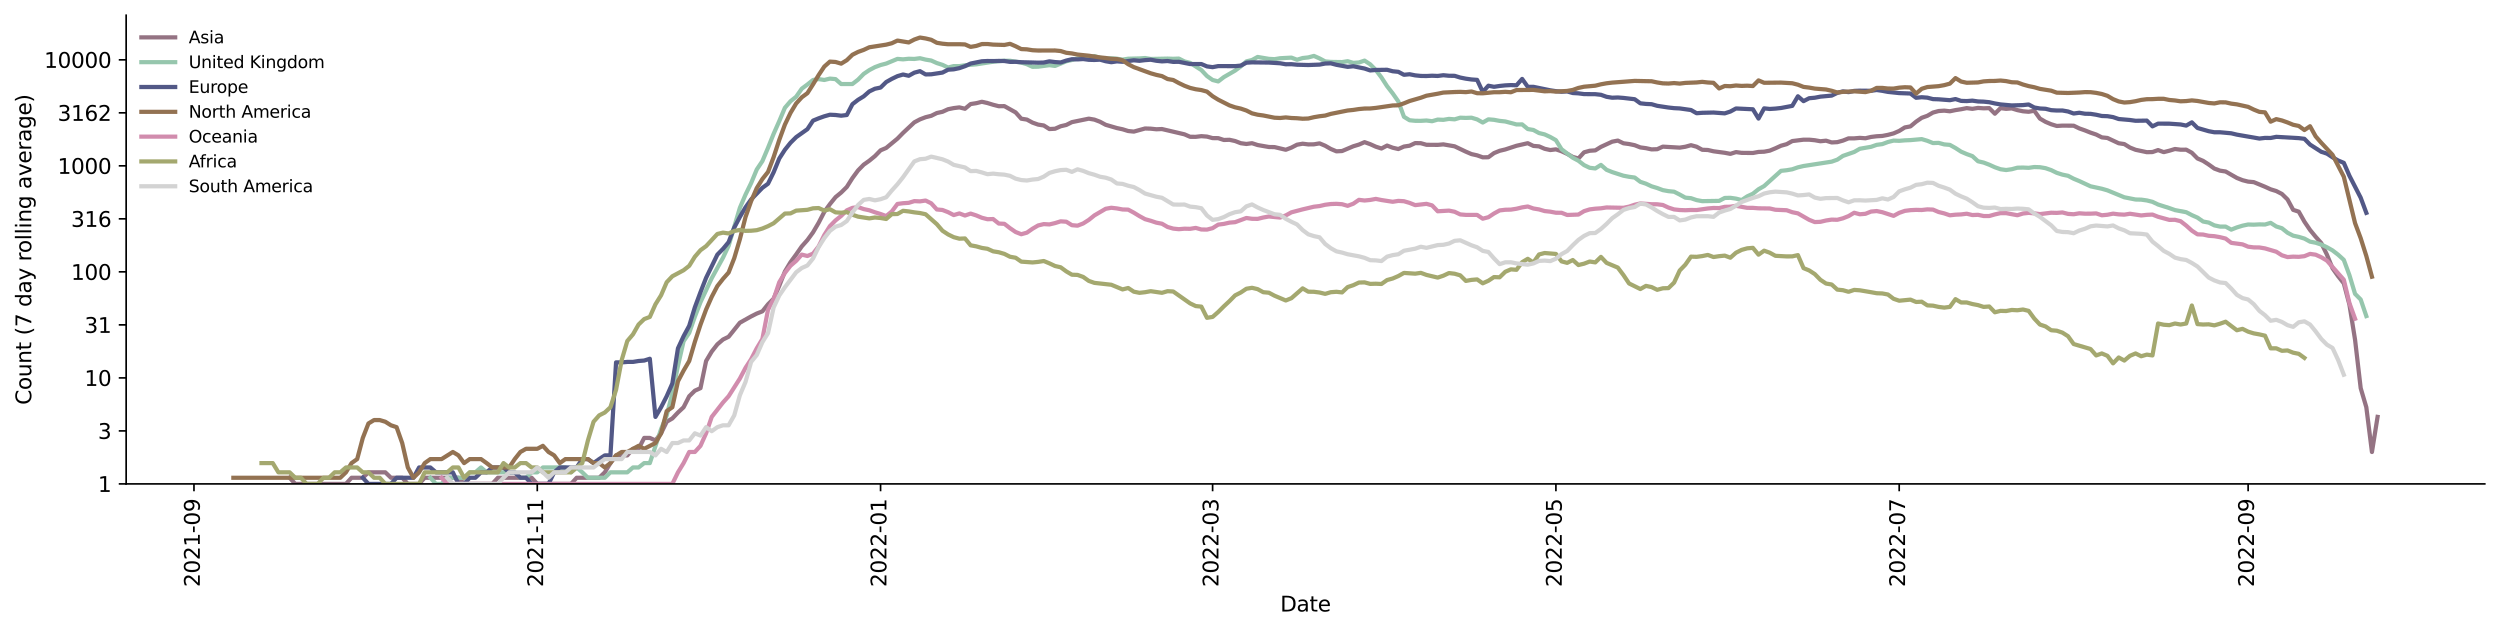 <?xml version="1.0" encoding="utf-8" standalone="no"?>
<!DOCTYPE svg PUBLIC "-//W3C//DTD SVG 1.1//EN"
  "http://www.w3.org/Graphics/SVG/1.1/DTD/svg11.dtd">
<svg xmlns:xlink="http://www.w3.org/1999/xlink" width="1182.891pt" height="298.621pt" viewBox="0 0 1182.891 298.621" xmlns="http://www.w3.org/2000/svg" version="1.1">
 <defs>
  <style type="text/css">*{stroke-linejoin: round; stroke-linecap: butt}</style>
 </defs>
 <g id="figure_1">
  <g id="patch_1">
   <path d="M 0 298.621 
L 1182.891 298.621 
L 1182.891 0 
L 0 0 
z
" style="fill: #ffffff"/>
  </g>
  <g id="axes_1">
   <g id="patch_2">
    <path d="M 59.691 228.96 
L 1175.691 228.96 
L 1175.691 7.2 
L 59.691 7.2 
z
" style="fill: #ffffff"/>
   </g>
   <g id="matplotlib.axis_1">
    <g id="xtick_1">
     <g id="line2d_1">
      <defs>
       <path id="m8686dd759e" d="M 0 0 
L 0 3.5 
" style="stroke: #000000; stroke-width: 0.8"/>
      </defs>
      <g>
       <use xlink:href="#m8686dd759e" x="91.778" y="228.96" style="stroke: #000000; stroke-width: 0.8"/>
      </g>
     </g>
     <g id="text_1">
      <!-- 2021-09 -->
      <g transform="translate(94.537 277.743)rotate(-90)scale(0.1 -0.1)">
       <defs>
        <path id="DejaVuSans-32" d="M 1228 531 
L 3431 531 
L 3431 0 
L 469 0 
L 469 531 
Q 828 903 1448 1529 
Q 2069 2156 2228 2338 
Q 2531 2678 2651 2914 
Q 2772 3150 2772 3378 
Q 2772 3750 2511 3984 
Q 2250 4219 1831 4219 
Q 1534 4219 1204 4116 
Q 875 4013 500 3803 
L 500 4441 
Q 881 4594 1212 4672 
Q 1544 4750 1819 4750 
Q 2544 4750 2975 4387 
Q 3406 4025 3406 3419 
Q 3406 3131 3298 2873 
Q 3191 2616 2906 2266 
Q 2828 2175 2409 1742 
Q 1991 1309 1228 531 
z
" transform="scale(0.016)"/>
        <path id="DejaVuSans-30" d="M 2034 4250 
Q 1547 4250 1301 3770 
Q 1056 3291 1056 2328 
Q 1056 1369 1301 889 
Q 1547 409 2034 409 
Q 2525 409 2770 889 
Q 3016 1369 3016 2328 
Q 3016 3291 2770 3770 
Q 2525 4250 2034 4250 
z
M 2034 4750 
Q 2819 4750 3233 4129 
Q 3647 3509 3647 2328 
Q 3647 1150 3233 529 
Q 2819 -91 2034 -91 
Q 1250 -91 836 529 
Q 422 1150 422 2328 
Q 422 3509 836 4129 
Q 1250 4750 2034 4750 
z
" transform="scale(0.016)"/>
        <path id="DejaVuSans-31" d="M 794 531 
L 1825 531 
L 1825 4091 
L 703 3866 
L 703 4441 
L 1819 4666 
L 2450 4666 
L 2450 531 
L 3481 531 
L 3481 0 
L 794 0 
L 794 531 
z
" transform="scale(0.016)"/>
        <path id="DejaVuSans-2d" d="M 313 2009 
L 1997 2009 
L 1997 1497 
L 313 1497 
L 313 2009 
z
" transform="scale(0.016)"/>
        <path id="DejaVuSans-39" d="M 703 97 
L 703 672 
Q 941 559 1184 500 
Q 1428 441 1663 441 
Q 2288 441 2617 861 
Q 2947 1281 2994 2138 
Q 2813 1869 2534 1725 
Q 2256 1581 1919 1581 
Q 1219 1581 811 2004 
Q 403 2428 403 3163 
Q 403 3881 828 4315 
Q 1253 4750 1959 4750 
Q 2769 4750 3195 4129 
Q 3622 3509 3622 2328 
Q 3622 1225 3098 567 
Q 2575 -91 1691 -91 
Q 1453 -91 1209 -44 
Q 966 3 703 97 
z
M 1959 2075 
Q 2384 2075 2632 2365 
Q 2881 2656 2881 3163 
Q 2881 3666 2632 3958 
Q 2384 4250 1959 4250 
Q 1534 4250 1286 3958 
Q 1038 3666 1038 3163 
Q 1038 2656 1286 2365 
Q 1534 2075 1959 2075 
z
" transform="scale(0.016)"/>
       </defs>
       <use xlink:href="#DejaVuSans-32"/>
       <use xlink:href="#DejaVuSans-30" x="63.623"/>
       <use xlink:href="#DejaVuSans-32" x="127.246"/>
       <use xlink:href="#DejaVuSans-31" x="190.869"/>
       <use xlink:href="#DejaVuSans-2d" x="254.492"/>
       <use xlink:href="#DejaVuSans-30" x="290.576"/>
       <use xlink:href="#DejaVuSans-39" x="354.199"/>
      </g>
     </g>
    </g>
    <g id="xtick_2">
     <g id="line2d_2">
      <g>
       <use xlink:href="#m8686dd759e" x="254.212" y="228.96" style="stroke: #000000; stroke-width: 0.8"/>
      </g>
     </g>
     <g id="text_2">
      <!-- 2021-11 -->
      <g transform="translate(256.971 277.743)rotate(-90)scale(0.1 -0.1)">
       <use xlink:href="#DejaVuSans-32"/>
       <use xlink:href="#DejaVuSans-30" x="63.623"/>
       <use xlink:href="#DejaVuSans-32" x="127.246"/>
       <use xlink:href="#DejaVuSans-31" x="190.869"/>
       <use xlink:href="#DejaVuSans-2d" x="254.492"/>
       <use xlink:href="#DejaVuSans-31" x="290.576"/>
       <use xlink:href="#DejaVuSans-31" x="354.199"/>
      </g>
     </g>
    </g>
    <g id="xtick_3">
     <g id="line2d_3">
      <g>
       <use xlink:href="#m8686dd759e" x="416.646" y="228.96" style="stroke: #000000; stroke-width: 0.8"/>
      </g>
     </g>
     <g id="text_3">
      <!-- 2022-01 -->
      <g transform="translate(419.405 277.743)rotate(-90)scale(0.1 -0.1)">
       <use xlink:href="#DejaVuSans-32"/>
       <use xlink:href="#DejaVuSans-30" x="63.623"/>
       <use xlink:href="#DejaVuSans-32" x="127.246"/>
       <use xlink:href="#DejaVuSans-32" x="190.869"/>
       <use xlink:href="#DejaVuSans-2d" x="254.492"/>
       <use xlink:href="#DejaVuSans-30" x="290.576"/>
       <use xlink:href="#DejaVuSans-31" x="354.199"/>
      </g>
     </g>
    </g>
    <g id="xtick_4">
     <g id="line2d_4">
      <g>
       <use xlink:href="#m8686dd759e" x="573.754" y="228.96" style="stroke: #000000; stroke-width: 0.8"/>
      </g>
     </g>
     <g id="text_4">
      <!-- 2022-03 -->
      <g transform="translate(576.513 277.743)rotate(-90)scale(0.1 -0.1)">
       <defs>
        <path id="DejaVuSans-33" d="M 2597 2516 
Q 3050 2419 3304 2112 
Q 3559 1806 3559 1356 
Q 3559 666 3084 287 
Q 2609 -91 1734 -91 
Q 1441 -91 1130 -33 
Q 819 25 488 141 
L 488 750 
Q 750 597 1062 519 
Q 1375 441 1716 441 
Q 2309 441 2620 675 
Q 2931 909 2931 1356 
Q 2931 1769 2642 2001 
Q 2353 2234 1838 2234 
L 1294 2234 
L 1294 2753 
L 1863 2753 
Q 2328 2753 2575 2939 
Q 2822 3125 2822 3475 
Q 2822 3834 2567 4026 
Q 2313 4219 1838 4219 
Q 1578 4219 1281 4162 
Q 984 4106 628 3988 
L 628 4550 
Q 988 4650 1302 4700 
Q 1616 4750 1894 4750 
Q 2613 4750 3031 4423 
Q 3450 4097 3450 3541 
Q 3450 3153 3228 2886 
Q 3006 2619 2597 2516 
z
" transform="scale(0.016)"/>
       </defs>
       <use xlink:href="#DejaVuSans-32"/>
       <use xlink:href="#DejaVuSans-30" x="63.623"/>
       <use xlink:href="#DejaVuSans-32" x="127.246"/>
       <use xlink:href="#DejaVuSans-32" x="190.869"/>
       <use xlink:href="#DejaVuSans-2d" x="254.492"/>
       <use xlink:href="#DejaVuSans-30" x="290.576"/>
       <use xlink:href="#DejaVuSans-33" x="354.199"/>
      </g>
     </g>
    </g>
    <g id="xtick_5">
     <g id="line2d_5">
      <g>
       <use xlink:href="#m8686dd759e" x="736.187" y="228.96" style="stroke: #000000; stroke-width: 0.8"/>
      </g>
     </g>
     <g id="text_5">
      <!-- 2022-05 -->
      <g transform="translate(738.947 277.743)rotate(-90)scale(0.1 -0.1)">
       <defs>
        <path id="DejaVuSans-35" d="M 691 4666 
L 3169 4666 
L 3169 4134 
L 1269 4134 
L 1269 2991 
Q 1406 3038 1543 3061 
Q 1681 3084 1819 3084 
Q 2600 3084 3056 2656 
Q 3513 2228 3513 1497 
Q 3513 744 3044 326 
Q 2575 -91 1722 -91 
Q 1428 -91 1123 -41 
Q 819 9 494 109 
L 494 744 
Q 775 591 1075 516 
Q 1375 441 1709 441 
Q 2250 441 2565 725 
Q 2881 1009 2881 1497 
Q 2881 1984 2565 2268 
Q 2250 2553 1709 2553 
Q 1456 2553 1204 2497 
Q 953 2441 691 2322 
L 691 4666 
z
" transform="scale(0.016)"/>
       </defs>
       <use xlink:href="#DejaVuSans-32"/>
       <use xlink:href="#DejaVuSans-30" x="63.623"/>
       <use xlink:href="#DejaVuSans-32" x="127.246"/>
       <use xlink:href="#DejaVuSans-32" x="190.869"/>
       <use xlink:href="#DejaVuSans-2d" x="254.492"/>
       <use xlink:href="#DejaVuSans-30" x="290.576"/>
       <use xlink:href="#DejaVuSans-35" x="354.199"/>
      </g>
     </g>
    </g>
    <g id="xtick_6">
     <g id="line2d_6">
      <g>
       <use xlink:href="#m8686dd759e" x="898.621" y="228.96" style="stroke: #000000; stroke-width: 0.8"/>
      </g>
     </g>
     <g id="text_6">
      <!-- 2022-07 -->
      <g transform="translate(901.381 277.743)rotate(-90)scale(0.1 -0.1)">
       <defs>
        <path id="DejaVuSans-37" d="M 525 4666 
L 3525 4666 
L 3525 4397 
L 1831 0 
L 1172 0 
L 2766 4134 
L 525 4134 
L 525 4666 
z
" transform="scale(0.016)"/>
       </defs>
       <use xlink:href="#DejaVuSans-32"/>
       <use xlink:href="#DejaVuSans-30" x="63.623"/>
       <use xlink:href="#DejaVuSans-32" x="127.246"/>
       <use xlink:href="#DejaVuSans-32" x="190.869"/>
       <use xlink:href="#DejaVuSans-2d" x="254.492"/>
       <use xlink:href="#DejaVuSans-30" x="290.576"/>
       <use xlink:href="#DejaVuSans-37" x="354.199"/>
      </g>
     </g>
    </g>
    <g id="xtick_7">
     <g id="line2d_7">
      <g>
       <use xlink:href="#m8686dd759e" x="1063.718" y="228.96" style="stroke: #000000; stroke-width: 0.8"/>
      </g>
     </g>
     <g id="text_7">
      <!-- 2022-09 -->
      <g transform="translate(1066.477 277.743)rotate(-90)scale(0.1 -0.1)">
       <use xlink:href="#DejaVuSans-32"/>
       <use xlink:href="#DejaVuSans-30" x="63.623"/>
       <use xlink:href="#DejaVuSans-32" x="127.246"/>
       <use xlink:href="#DejaVuSans-32" x="190.869"/>
       <use xlink:href="#DejaVuSans-2d" x="254.492"/>
       <use xlink:href="#DejaVuSans-30" x="290.576"/>
       <use xlink:href="#DejaVuSans-39" x="354.199"/>
      </g>
     </g>
    </g>
    <g id="text_8">
     <!-- Date -->
     <g transform="translate(605.74 289.341)scale(0.1 -0.1)">
      <defs>
       <path id="DejaVuSans-44" d="M 1259 4147 
L 1259 519 
L 2022 519 
Q 2988 519 3436 956 
Q 3884 1394 3884 2338 
Q 3884 3275 3436 3711 
Q 2988 4147 2022 4147 
L 1259 4147 
z
M 628 4666 
L 1925 4666 
Q 3281 4666 3915 4102 
Q 4550 3538 4550 2338 
Q 4550 1131 3912 565 
Q 3275 0 1925 0 
L 628 0 
L 628 4666 
z
" transform="scale(0.016)"/>
       <path id="DejaVuSans-61" d="M 2194 1759 
Q 1497 1759 1228 1600 
Q 959 1441 959 1056 
Q 959 750 1161 570 
Q 1363 391 1709 391 
Q 2188 391 2477 730 
Q 2766 1069 2766 1631 
L 2766 1759 
L 2194 1759 
z
M 3341 1997 
L 3341 0 
L 2766 0 
L 2766 531 
Q 2569 213 2275 61 
Q 1981 -91 1556 -91 
Q 1019 -91 701 211 
Q 384 513 384 1019 
Q 384 1609 779 1909 
Q 1175 2209 1959 2209 
L 2766 2209 
L 2766 2266 
Q 2766 2663 2505 2880 
Q 2244 3097 1772 3097 
Q 1472 3097 1187 3025 
Q 903 2953 641 2809 
L 641 3341 
Q 956 3463 1253 3523 
Q 1550 3584 1831 3584 
Q 2591 3584 2966 3190 
Q 3341 2797 3341 1997 
z
" transform="scale(0.016)"/>
       <path id="DejaVuSans-74" d="M 1172 4494 
L 1172 3500 
L 2356 3500 
L 2356 3053 
L 1172 3053 
L 1172 1153 
Q 1172 725 1289 603 
Q 1406 481 1766 481 
L 2356 481 
L 2356 0 
L 1766 0 
Q 1100 0 847 248 
Q 594 497 594 1153 
L 594 3053 
L 172 3053 
L 172 3500 
L 594 3500 
L 594 4494 
L 1172 4494 
z
" transform="scale(0.016)"/>
       <path id="DejaVuSans-65" d="M 3597 1894 
L 3597 1613 
L 953 1613 
Q 991 1019 1311 708 
Q 1631 397 2203 397 
Q 2534 397 2845 478 
Q 3156 559 3463 722 
L 3463 178 
Q 3153 47 2828 -22 
Q 2503 -91 2169 -91 
Q 1331 -91 842 396 
Q 353 884 353 1716 
Q 353 2575 817 3079 
Q 1281 3584 2069 3584 
Q 2775 3584 3186 3129 
Q 3597 2675 3597 1894 
z
M 3022 2063 
Q 3016 2534 2758 2815 
Q 2500 3097 2075 3097 
Q 1594 3097 1305 2825 
Q 1016 2553 972 2059 
L 3022 2063 
z
" transform="scale(0.016)"/>
      </defs>
      <use xlink:href="#DejaVuSans-44"/>
      <use xlink:href="#DejaVuSans-61" x="77.002"/>
      <use xlink:href="#DejaVuSans-74" x="138.281"/>
      <use xlink:href="#DejaVuSans-65" x="177.49"/>
     </g>
    </g>
   </g>
   <g id="matplotlib.axis_2">
    <g id="ytick_1">
     <g id="line2d_8">
      <defs>
       <path id="m3b45efeda4" d="M 0 0 
L -3.5 0 
" style="stroke: #000000; stroke-width: 0.8"/>
      </defs>
      <g>
       <use xlink:href="#m3b45efeda4" x="59.691" y="228.96" style="stroke: #000000; stroke-width: 0.8"/>
      </g>
     </g>
     <g id="text_9">
      <!-- 1 -->
      <g transform="translate(46.328 232.759)scale(0.1 -0.1)">
       <use xlink:href="#DejaVuSans-31"/>
      </g>
     </g>
    </g>
    <g id="ytick_2">
     <g id="line2d_9">
      <g>
       <use xlink:href="#m3b45efeda4" x="59.691" y="203.878" style="stroke: #000000; stroke-width: 0.8"/>
      </g>
     </g>
     <g id="text_10">
      <!-- 3 -->
      <g transform="translate(46.328 207.677)scale(0.1 -0.1)">
       <use xlink:href="#DejaVuSans-33"/>
      </g>
     </g>
    </g>
    <g id="ytick_3">
     <g id="line2d_10">
      <g>
       <use xlink:href="#m3b45efeda4" x="59.691" y="178.796" style="stroke: #000000; stroke-width: 0.8"/>
      </g>
     </g>
     <g id="text_11">
      <!-- 10 -->
      <g transform="translate(39.966 182.595)scale(0.1 -0.1)">
       <use xlink:href="#DejaVuSans-31"/>
       <use xlink:href="#DejaVuSans-30" x="63.623"/>
      </g>
     </g>
    </g>
    <g id="ytick_4">
     <g id="line2d_11">
      <g>
       <use xlink:href="#m3b45efeda4" x="59.691" y="153.713" style="stroke: #000000; stroke-width: 0.8"/>
      </g>
     </g>
     <g id="text_12">
      <!-- 31 -->
      <g transform="translate(39.966 157.513)scale(0.1 -0.1)">
       <use xlink:href="#DejaVuSans-33"/>
       <use xlink:href="#DejaVuSans-31" x="63.623"/>
      </g>
     </g>
    </g>
    <g id="ytick_5">
     <g id="line2d_12">
      <g>
       <use xlink:href="#m3b45efeda4" x="59.691" y="128.631" style="stroke: #000000; stroke-width: 0.8"/>
      </g>
     </g>
     <g id="text_13">
      <!-- 100 -->
      <g transform="translate(33.603 132.43)scale(0.1 -0.1)">
       <use xlink:href="#DejaVuSans-31"/>
       <use xlink:href="#DejaVuSans-30" x="63.623"/>
       <use xlink:href="#DejaVuSans-30" x="127.246"/>
      </g>
     </g>
    </g>
    <g id="ytick_6">
     <g id="line2d_13">
      <g>
       <use xlink:href="#m3b45efeda4" x="59.691" y="103.549" style="stroke: #000000; stroke-width: 0.8"/>
      </g>
     </g>
     <g id="text_14">
      <!-- 316 -->
      <g transform="translate(33.603 107.348)scale(0.1 -0.1)">
       <defs>
        <path id="DejaVuSans-36" d="M 2113 2584 
Q 1688 2584 1439 2293 
Q 1191 2003 1191 1497 
Q 1191 994 1439 701 
Q 1688 409 2113 409 
Q 2538 409 2786 701 
Q 3034 994 3034 1497 
Q 3034 2003 2786 2293 
Q 2538 2584 2113 2584 
z
M 3366 4563 
L 3366 3988 
Q 3128 4100 2886 4159 
Q 2644 4219 2406 4219 
Q 1781 4219 1451 3797 
Q 1122 3375 1075 2522 
Q 1259 2794 1537 2939 
Q 1816 3084 2150 3084 
Q 2853 3084 3261 2657 
Q 3669 2231 3669 1497 
Q 3669 778 3244 343 
Q 2819 -91 2113 -91 
Q 1303 -91 875 529 
Q 447 1150 447 2328 
Q 447 3434 972 4092 
Q 1497 4750 2381 4750 
Q 2619 4750 2861 4703 
Q 3103 4656 3366 4563 
z
" transform="scale(0.016)"/>
       </defs>
       <use xlink:href="#DejaVuSans-33"/>
       <use xlink:href="#DejaVuSans-31" x="63.623"/>
       <use xlink:href="#DejaVuSans-36" x="127.246"/>
      </g>
     </g>
    </g>
    <g id="ytick_7">
     <g id="line2d_14">
      <g>
       <use xlink:href="#m3b45efeda4" x="59.691" y="78.467" style="stroke: #000000; stroke-width: 0.8"/>
      </g>
     </g>
     <g id="text_15">
      <!-- 1000 -->
      <g transform="translate(27.241 82.266)scale(0.1 -0.1)">
       <use xlink:href="#DejaVuSans-31"/>
       <use xlink:href="#DejaVuSans-30" x="63.623"/>
       <use xlink:href="#DejaVuSans-30" x="127.246"/>
       <use xlink:href="#DejaVuSans-30" x="190.869"/>
      </g>
     </g>
    </g>
    <g id="ytick_8">
     <g id="line2d_15">
      <g>
       <use xlink:href="#m3b45efeda4" x="59.691" y="53.384" style="stroke: #000000; stroke-width: 0.8"/>
      </g>
     </g>
     <g id="text_16">
      <!-- 3162 -->
      <g transform="translate(27.241 57.184)scale(0.1 -0.1)">
       <use xlink:href="#DejaVuSans-33"/>
       <use xlink:href="#DejaVuSans-31" x="63.623"/>
       <use xlink:href="#DejaVuSans-36" x="127.246"/>
       <use xlink:href="#DejaVuSans-32" x="190.869"/>
      </g>
     </g>
    </g>
    <g id="ytick_9">
     <g id="line2d_16">
      <g>
       <use xlink:href="#m3b45efeda4" x="59.691" y="28.302" style="stroke: #000000; stroke-width: 0.8"/>
      </g>
     </g>
     <g id="text_17">
      <!-- 10000 -->
      <g transform="translate(20.878 32.101)scale(0.1 -0.1)">
       <use xlink:href="#DejaVuSans-31"/>
       <use xlink:href="#DejaVuSans-30" x="63.623"/>
       <use xlink:href="#DejaVuSans-30" x="127.246"/>
       <use xlink:href="#DejaVuSans-30" x="190.869"/>
       <use xlink:href="#DejaVuSans-30" x="254.492"/>
      </g>
     </g>
    </g>
    <g id="text_18">
     <!-- Count (7 day rolling average) -->
     <g transform="translate(14.798 191.548)rotate(-90)scale(0.1 -0.1)">
      <defs>
       <path id="DejaVuSans-43" d="M 4122 4306 
L 4122 3641 
Q 3803 3938 3442 4084 
Q 3081 4231 2675 4231 
Q 1875 4231 1450 3742 
Q 1025 3253 1025 2328 
Q 1025 1406 1450 917 
Q 1875 428 2675 428 
Q 3081 428 3442 575 
Q 3803 722 4122 1019 
L 4122 359 
Q 3791 134 3420 21 
Q 3050 -91 2638 -91 
Q 1578 -91 968 557 
Q 359 1206 359 2328 
Q 359 3453 968 4101 
Q 1578 4750 2638 4750 
Q 3056 4750 3426 4639 
Q 3797 4528 4122 4306 
z
" transform="scale(0.016)"/>
       <path id="DejaVuSans-6f" d="M 1959 3097 
Q 1497 3097 1228 2736 
Q 959 2375 959 1747 
Q 959 1119 1226 758 
Q 1494 397 1959 397 
Q 2419 397 2687 759 
Q 2956 1122 2956 1747 
Q 2956 2369 2687 2733 
Q 2419 3097 1959 3097 
z
M 1959 3584 
Q 2709 3584 3137 3096 
Q 3566 2609 3566 1747 
Q 3566 888 3137 398 
Q 2709 -91 1959 -91 
Q 1206 -91 779 398 
Q 353 888 353 1747 
Q 353 2609 779 3096 
Q 1206 3584 1959 3584 
z
" transform="scale(0.016)"/>
       <path id="DejaVuSans-75" d="M 544 1381 
L 544 3500 
L 1119 3500 
L 1119 1403 
Q 1119 906 1312 657 
Q 1506 409 1894 409 
Q 2359 409 2629 706 
Q 2900 1003 2900 1516 
L 2900 3500 
L 3475 3500 
L 3475 0 
L 2900 0 
L 2900 538 
Q 2691 219 2414 64 
Q 2138 -91 1772 -91 
Q 1169 -91 856 284 
Q 544 659 544 1381 
z
M 1991 3584 
L 1991 3584 
z
" transform="scale(0.016)"/>
       <path id="DejaVuSans-6e" d="M 3513 2113 
L 3513 0 
L 2938 0 
L 2938 2094 
Q 2938 2591 2744 2837 
Q 2550 3084 2163 3084 
Q 1697 3084 1428 2787 
Q 1159 2491 1159 1978 
L 1159 0 
L 581 0 
L 581 3500 
L 1159 3500 
L 1159 2956 
Q 1366 3272 1645 3428 
Q 1925 3584 2291 3584 
Q 2894 3584 3203 3211 
Q 3513 2838 3513 2113 
z
" transform="scale(0.016)"/>
       <path id="DejaVuSans-20" transform="scale(0.016)"/>
       <path id="DejaVuSans-28" d="M 1984 4856 
Q 1566 4138 1362 3434 
Q 1159 2731 1159 2009 
Q 1159 1288 1364 580 
Q 1569 -128 1984 -844 
L 1484 -844 
Q 1016 -109 783 600 
Q 550 1309 550 2009 
Q 550 2706 781 3412 
Q 1013 4119 1484 4856 
L 1984 4856 
z
" transform="scale(0.016)"/>
       <path id="DejaVuSans-64" d="M 2906 2969 
L 2906 4863 
L 3481 4863 
L 3481 0 
L 2906 0 
L 2906 525 
Q 2725 213 2448 61 
Q 2172 -91 1784 -91 
Q 1150 -91 751 415 
Q 353 922 353 1747 
Q 353 2572 751 3078 
Q 1150 3584 1784 3584 
Q 2172 3584 2448 3432 
Q 2725 3281 2906 2969 
z
M 947 1747 
Q 947 1113 1208 752 
Q 1469 391 1925 391 
Q 2381 391 2643 752 
Q 2906 1113 2906 1747 
Q 2906 2381 2643 2742 
Q 2381 3103 1925 3103 
Q 1469 3103 1208 2742 
Q 947 2381 947 1747 
z
" transform="scale(0.016)"/>
       <path id="DejaVuSans-79" d="M 2059 -325 
Q 1816 -950 1584 -1140 
Q 1353 -1331 966 -1331 
L 506 -1331 
L 506 -850 
L 844 -850 
Q 1081 -850 1212 -737 
Q 1344 -625 1503 -206 
L 1606 56 
L 191 3500 
L 800 3500 
L 1894 763 
L 2988 3500 
L 3597 3500 
L 2059 -325 
z
" transform="scale(0.016)"/>
       <path id="DejaVuSans-72" d="M 2631 2963 
Q 2534 3019 2420 3045 
Q 2306 3072 2169 3072 
Q 1681 3072 1420 2755 
Q 1159 2438 1159 1844 
L 1159 0 
L 581 0 
L 581 3500 
L 1159 3500 
L 1159 2956 
Q 1341 3275 1631 3429 
Q 1922 3584 2338 3584 
Q 2397 3584 2469 3576 
Q 2541 3569 2628 3553 
L 2631 2963 
z
" transform="scale(0.016)"/>
       <path id="DejaVuSans-6c" d="M 603 4863 
L 1178 4863 
L 1178 0 
L 603 0 
L 603 4863 
z
" transform="scale(0.016)"/>
       <path id="DejaVuSans-69" d="M 603 3500 
L 1178 3500 
L 1178 0 
L 603 0 
L 603 3500 
z
M 603 4863 
L 1178 4863 
L 1178 4134 
L 603 4134 
L 603 4863 
z
" transform="scale(0.016)"/>
       <path id="DejaVuSans-67" d="M 2906 1791 
Q 2906 2416 2648 2759 
Q 2391 3103 1925 3103 
Q 1463 3103 1205 2759 
Q 947 2416 947 1791 
Q 947 1169 1205 825 
Q 1463 481 1925 481 
Q 2391 481 2648 825 
Q 2906 1169 2906 1791 
z
M 3481 434 
Q 3481 -459 3084 -895 
Q 2688 -1331 1869 -1331 
Q 1566 -1331 1297 -1286 
Q 1028 -1241 775 -1147 
L 775 -588 
Q 1028 -725 1275 -790 
Q 1522 -856 1778 -856 
Q 2344 -856 2625 -561 
Q 2906 -266 2906 331 
L 2906 616 
Q 2728 306 2450 153 
Q 2172 0 1784 0 
Q 1141 0 747 490 
Q 353 981 353 1791 
Q 353 2603 747 3093 
Q 1141 3584 1784 3584 
Q 2172 3584 2450 3431 
Q 2728 3278 2906 2969 
L 2906 3500 
L 3481 3500 
L 3481 434 
z
" transform="scale(0.016)"/>
       <path id="DejaVuSans-76" d="M 191 3500 
L 800 3500 
L 1894 563 
L 2988 3500 
L 3597 3500 
L 2284 0 
L 1503 0 
L 191 3500 
z
" transform="scale(0.016)"/>
       <path id="DejaVuSans-29" d="M 513 4856 
L 1013 4856 
Q 1481 4119 1714 3412 
Q 1947 2706 1947 2009 
Q 1947 1309 1714 600 
Q 1481 -109 1013 -844 
L 513 -844 
Q 928 -128 1133 580 
Q 1338 1288 1338 2009 
Q 1338 2731 1133 3434 
Q 928 4138 513 4856 
z
" transform="scale(0.016)"/>
      </defs>
      <use xlink:href="#DejaVuSans-43"/>
      <use xlink:href="#DejaVuSans-6f" x="69.824"/>
      <use xlink:href="#DejaVuSans-75" x="131.006"/>
      <use xlink:href="#DejaVuSans-6e" x="194.385"/>
      <use xlink:href="#DejaVuSans-74" x="257.764"/>
      <use xlink:href="#DejaVuSans-20" x="296.973"/>
      <use xlink:href="#DejaVuSans-28" x="328.76"/>
      <use xlink:href="#DejaVuSans-37" x="367.773"/>
      <use xlink:href="#DejaVuSans-20" x="431.396"/>
      <use xlink:href="#DejaVuSans-64" x="463.184"/>
      <use xlink:href="#DejaVuSans-61" x="526.66"/>
      <use xlink:href="#DejaVuSans-79" x="587.939"/>
      <use xlink:href="#DejaVuSans-20" x="647.119"/>
      <use xlink:href="#DejaVuSans-72" x="678.906"/>
      <use xlink:href="#DejaVuSans-6f" x="717.77"/>
      <use xlink:href="#DejaVuSans-6c" x="778.951"/>
      <use xlink:href="#DejaVuSans-6c" x="806.734"/>
      <use xlink:href="#DejaVuSans-69" x="834.518"/>
      <use xlink:href="#DejaVuSans-6e" x="862.301"/>
      <use xlink:href="#DejaVuSans-67" x="925.68"/>
      <use xlink:href="#DejaVuSans-20" x="989.156"/>
      <use xlink:href="#DejaVuSans-61" x="1020.943"/>
      <use xlink:href="#DejaVuSans-76" x="1082.223"/>
      <use xlink:href="#DejaVuSans-65" x="1141.402"/>
      <use xlink:href="#DejaVuSans-72" x="1202.926"/>
      <use xlink:href="#DejaVuSans-61" x="1244.039"/>
      <use xlink:href="#DejaVuSans-67" x="1305.318"/>
      <use xlink:href="#DejaVuSans-65" x="1368.795"/>
      <use xlink:href="#DejaVuSans-29" x="1430.318"/>
     </g>
    </g>
   </g>
   <g id="line2d_17">
    <path d="M 137.046 226.051 
L 139.709 228.96 
L 163.675 228.96 
L 166.338 226.051 
L 171.663 226.051 
L 174.326 223.485 
L 182.315 223.485 
L 184.978 226.051 
L 190.303 226.051 
L 192.966 228.96 
L 198.292 228.96 
L 200.955 226.051 
L 216.932 226.051 
L 219.595 228.96 
L 232.909 228.96 
L 235.572 226.051 
L 251.549 226.051 
L 254.212 228.96 
L 270.189 228.96 
L 272.852 226.051 
L 283.503 226.051 
L 286.166 223.485 
L 288.829 219.113 
L 291.492 215.474 
L 296.817 215.474 
L 299.48 212.356 
L 302.143 212.356 
L 304.806 207.206 
L 307.469 207.206 
L 310.132 208.384 
L 312.794 205.025 
L 315.457 199.55 
L 318.12 197.993 
L 320.783 195.178 
L 323.446 192.686 
L 326.109 187.474 
L 328.772 184.857 
L 331.434 183.657 
L 334.097 170.808 
L 336.76 166.339 
L 339.423 162.93 
L 342.086 160.65 
L 344.749 159.337 
L 350.074 152.69 
L 355.4 149.711 
L 358.063 148.361 
L 360.726 147.309 
L 363.389 143.983 
L 366.051 141.319 
L 368.714 135.233 
L 371.377 128.476 
L 374.04 124.045 
L 376.703 120.408 
L 379.366 116.582 
L 382.028 113.592 
L 384.691 109.937 
L 387.354 105.403 
L 390.017 100.263 
L 392.68 96.58 
L 395.343 93.283 
L 398.006 91.099 
L 400.668 88.459 
L 403.331 84.258 
L 405.994 80.635 
L 408.657 77.917 
L 411.32 76.037 
L 413.983 73.863 
L 416.646 71.13 
L 419.308 69.999 
L 424.634 65.601 
L 427.297 62.884 
L 432.623 57.895 
L 435.285 56.48 
L 437.948 55.463 
L 440.611 54.801 
L 443.274 53.483 
L 445.937 52.891 
L 448.6 51.681 
L 451.263 51.145 
L 453.925 50.811 
L 456.588 51.459 
L 459.251 49.236 
L 461.914 48.82 
L 464.577 48.153 
L 467.24 48.758 
L 469.903 49.572 
L 472.565 50.254 
L 475.228 50.213 
L 480.554 53.18 
L 483.217 56.163 
L 485.88 56.58 
L 488.542 58.017 
L 491.205 58.96 
L 493.868 59.37 
L 496.531 61.057 
L 499.194 60.915 
L 501.857 59.74 
L 504.52 59.119 
L 507.182 57.788 
L 515.171 56.147 
L 517.834 56.602 
L 520.497 57.616 
L 523.159 59.049 
L 528.485 60.599 
L 531.148 61.165 
L 533.811 61.994 
L 536.474 62.266 
L 541.799 60.794 
L 544.462 60.88 
L 547.125 61.162 
L 549.788 61.058 
L 560.439 63.558 
L 563.102 64.72 
L 565.765 64.742 
L 568.428 64.426 
L 571.091 64.629 
L 573.754 65.35 
L 576.416 65.367 
L 579.079 66.23 
L 581.742 66.144 
L 584.405 66.733 
L 587.068 67.758 
L 589.731 68.118 
L 592.394 67.754 
L 595.056 68.622 
L 600.382 69.554 
L 603.045 69.6 
L 608.371 70.865 
L 611.034 69.846 
L 613.696 68.466 
L 616.359 67.997 
L 619.022 68.325 
L 621.685 68.291 
L 624.348 67.834 
L 627.011 68.959 
L 629.673 70.484 
L 632.336 71.604 
L 634.999 71.463 
L 640.325 69.21 
L 642.988 68.407 
L 645.651 67.263 
L 648.313 68.212 
L 650.976 69.41 
L 653.639 70.265 
L 656.302 68.879 
L 658.965 69.898 
L 661.628 70.516 
L 664.29 69.343 
L 666.953 68.943 
L 669.616 67.702 
L 672.279 67.756 
L 674.942 68.507 
L 680.268 68.549 
L 682.93 68.313 
L 688.256 69.23 
L 693.582 71.766 
L 696.245 72.909 
L 698.908 73.501 
L 701.57 74.44 
L 704.233 74.399 
L 706.896 72.449 
L 709.559 71.353 
L 712.222 70.716 
L 717.547 68.971 
L 722.873 67.758 
L 725.536 69.042 
L 728.199 69.253 
L 730.862 70.402 
L 733.525 70.994 
L 736.187 70.666 
L 738.85 71.567 
L 741.513 72.792 
L 744.176 74.255 
L 746.839 74.993 
L 749.502 72.074 
L 752.164 71.337 
L 754.827 71.145 
L 757.49 69.493 
L 762.816 67.031 
L 765.479 66.52 
L 768.142 67.796 
L 770.804 68.151 
L 773.467 68.705 
L 776.13 69.75 
L 778.793 70.109 
L 781.456 70.685 
L 784.119 70.596 
L 786.782 69.386 
L 794.77 69.854 
L 797.433 69.435 
L 800.096 68.699 
L 802.759 69.418 
L 805.421 70.869 
L 808.084 70.968 
L 810.747 71.581 
L 816.073 72.294 
L 818.736 72.799 
L 821.399 71.963 
L 824.061 72.329 
L 829.387 72.383 
L 832.05 71.887 
L 834.713 71.779 
L 837.376 71.277 
L 840.039 70.175 
L 842.701 68.949 
L 845.364 68.214 
L 848.027 66.748 
L 853.353 66.092 
L 856.016 66.092 
L 858.678 66.35 
L 861.341 66.831 
L 864.004 66.561 
L 866.667 67.395 
L 869.33 67.257 
L 871.993 66.525 
L 874.656 65.465 
L 877.318 65.468 
L 879.981 65.235 
L 882.644 65.424 
L 885.307 64.793 
L 887.97 64.472 
L 890.633 64.323 
L 893.295 63.804 
L 895.958 63.114 
L 898.621 61.953 
L 901.284 60.295 
L 903.947 59.802 
L 906.61 57.576 
L 909.273 55.744 
L 911.935 54.788 
L 914.598 53.261 
L 917.261 52.537 
L 919.924 52.35 
L 922.587 52.651 
L 925.25 52.094 
L 927.913 51.684 
L 930.575 51.154 
L 933.238 51.496 
L 935.901 51.066 
L 938.564 51.247 
L 941.227 51.16 
L 943.89 53.797 
L 946.552 51.169 
L 949.215 51.495 
L 951.878 51.293 
L 954.541 52.106 
L 957.204 52.656 
L 959.867 52.891 
L 962.53 52.385 
L 965.192 56.109 
L 967.855 57.655 
L 970.518 58.782 
L 973.181 59.605 
L 975.844 59.438 
L 981.17 59.472 
L 983.832 60.758 
L 986.495 61.698 
L 989.158 62.758 
L 991.821 63.654 
L 994.484 64.994 
L 997.147 65.289 
L 1002.472 67.782 
L 1005.135 68.173 
L 1007.798 69.817 
L 1010.461 70.876 
L 1015.787 72.009 
L 1018.449 71.94 
L 1021.112 71.008 
L 1023.775 71.984 
L 1026.438 71.313 
L 1029.101 70.499 
L 1031.764 70.834 
L 1034.426 70.818 
L 1037.089 72.287 
L 1039.752 74.982 
L 1042.415 76.123 
L 1045.078 77.853 
L 1047.741 79.762 
L 1050.404 80.745 
L 1053.066 81.146 
L 1058.392 84.197 
L 1061.055 85.255 
L 1063.718 85.937 
L 1066.381 86.175 
L 1071.706 88.37 
L 1074.369 89.58 
L 1077.032 90.399 
L 1079.695 91.77 
L 1082.358 94.373 
L 1085.021 99.294 
L 1087.683 100.153 
L 1090.346 104.874 
L 1093.009 108.806 
L 1095.672 112.042 
L 1098.335 115.028 
L 1100.998 120.493 
L 1103.661 126.954 
L 1106.323 130.72 
L 1108.986 134.084 
L 1111.649 144.172 
L 1114.312 160.785 
L 1116.975 183.657 
L 1119.638 192.686 
L 1122.301 213.859 
L 1124.963 197.255 
L 1124.963 197.255 
" clip-path="url(#p6f2d81e6e7)" style="fill: none; stroke: #947383; stroke-width: 2; stroke-linecap: square"/>
   </g>
   <g id="line2d_18">
    <path d="M 203.618 226.051 
L 206.28 228.96 
L 208.943 228.96 
L 211.606 226.051 
L 219.595 226.051 
L 222.258 223.485 
L 224.92 223.485 
L 227.583 221.189 
L 230.246 223.485 
L 243.56 223.485 
L 246.223 226.051 
L 248.886 226.051 
L 251.549 223.485 
L 254.212 223.485 
L 256.875 221.189 
L 267.526 221.189 
L 270.189 223.485 
L 272.852 221.189 
L 275.515 223.485 
L 278.177 226.051 
L 286.166 226.051 
L 288.829 223.485 
L 296.817 223.485 
L 299.48 221.189 
L 302.143 221.189 
L 304.806 219.113 
L 307.469 219.113 
L 312.794 203.044 
L 315.457 196.541 
L 318.12 186.126 
L 320.783 173.08 
L 323.446 161.477 
L 326.109 157.505 
L 328.772 149.875 
L 331.434 142.998 
L 336.76 131.629 
L 342.086 121.932 
L 344.749 116.297 
L 350.074 98.336 
L 352.737 92.111 
L 355.4 86.632 
L 358.063 80.206 
L 360.726 76.227 
L 363.389 69.947 
L 366.051 63.31 
L 368.714 57.309 
L 371.377 50.996 
L 374.04 47.907 
L 376.703 45.776 
L 379.366 41.965 
L 382.028 39.988 
L 384.691 37.847 
L 387.354 37.417 
L 390.017 37.839 
L 392.68 37.19 
L 395.343 37.435 
L 398.006 39.767 
L 403.331 39.748 
L 405.994 37.68 
L 408.657 34.976 
L 411.32 33.168 
L 413.983 31.766 
L 416.646 30.77 
L 419.308 30.078 
L 424.634 27.864 
L 427.297 28.078 
L 429.96 27.804 
L 432.623 27.891 
L 435.285 27.547 
L 437.948 28.204 
L 440.611 28.64 
L 443.274 29.84 
L 445.937 30.685 
L 448.6 31.942 
L 451.263 31.267 
L 453.925 31.289 
L 456.588 30.888 
L 461.914 30.44 
L 467.24 29.623 
L 469.903 29.203 
L 475.228 28.739 
L 477.891 28.763 
L 483.217 29.598 
L 485.88 30.382 
L 488.542 31.617 
L 491.205 31.549 
L 496.531 30.835 
L 499.194 31.191 
L 504.52 28.982 
L 507.182 28.391 
L 509.845 27.639 
L 512.508 27.384 
L 515.171 27.415 
L 517.834 26.54 
L 520.497 27.387 
L 523.159 27.72 
L 525.822 27.584 
L 528.485 27.785 
L 531.148 28.206 
L 533.811 27.786 
L 539.137 27.641 
L 541.799 27.466 
L 544.462 27.899 
L 552.451 27.727 
L 555.114 27.82 
L 557.777 27.717 
L 560.439 29.071 
L 563.102 29.749 
L 568.428 33.14 
L 571.091 35.979 
L 573.754 37.847 
L 576.416 38.531 
L 579.079 36.485 
L 584.405 33.401 
L 587.068 31.438 
L 589.731 29.051 
L 592.394 28.401 
L 595.056 26.948 
L 600.382 27.849 
L 603.045 27.999 
L 605.708 27.556 
L 611.034 27.265 
L 613.696 28.266 
L 616.359 27.462 
L 619.022 27.169 
L 621.685 26.459 
L 624.348 27.636 
L 627.011 29.057 
L 629.673 29.296 
L 634.999 29.381 
L 637.662 28.961 
L 640.325 29.756 
L 642.988 29.558 
L 645.651 28.682 
L 648.313 30.428 
L 650.976 33.114 
L 653.639 36.647 
L 656.302 40.772 
L 658.965 44.193 
L 661.628 47.999 
L 664.29 55.26 
L 666.953 56.898 
L 669.616 57.156 
L 672.279 57.17 
L 674.942 57.019 
L 677.605 57.351 
L 680.268 56.587 
L 682.93 56.699 
L 685.593 56.261 
L 688.256 56.467 
L 690.919 55.689 
L 693.582 55.793 
L 696.245 55.689 
L 698.908 56.487 
L 701.57 57.977 
L 704.233 56.465 
L 706.896 56.693 
L 709.559 57.195 
L 712.222 57.47 
L 717.547 58.887 
L 720.21 58.858 
L 722.873 61.054 
L 725.536 61.501 
L 728.199 62.953 
L 730.862 63.597 
L 733.525 64.823 
L 736.187 66.326 
L 738.85 70.609 
L 744.176 74.635 
L 746.839 76.053 
L 749.502 78.115 
L 752.164 79.388 
L 754.827 79.699 
L 757.49 78.029 
L 760.153 80.348 
L 762.816 81.422 
L 768.142 83.146 
L 770.804 83.65 
L 773.467 84.008 
L 776.13 86.029 
L 778.793 86.919 
L 781.456 88.156 
L 784.119 88.967 
L 786.782 89.962 
L 789.444 90.447 
L 792.107 90.708 
L 794.77 92.053 
L 797.433 93.524 
L 800.096 93.774 
L 802.759 94.679 
L 805.421 95.176 
L 813.41 95.049 
L 816.073 93.668 
L 818.736 93.599 
L 821.399 93.982 
L 824.061 94.666 
L 826.724 92.912 
L 829.387 91.667 
L 832.05 89.544 
L 834.713 88.035 
L 842.701 80.835 
L 845.364 80.549 
L 848.027 80.095 
L 850.69 79.175 
L 853.353 78.554 
L 866.667 76.49 
L 869.33 75.544 
L 871.993 73.768 
L 877.318 71.91 
L 879.981 70.385 
L 885.307 69.466 
L 887.97 68.537 
L 890.633 68.179 
L 893.295 67.19 
L 895.958 66.523 
L 898.621 66.633 
L 901.284 66.405 
L 903.947 66.293 
L 909.273 65.819 
L 911.935 66.617 
L 914.598 67.689 
L 917.261 67.604 
L 919.924 68.325 
L 922.587 68.552 
L 925.25 70.039 
L 927.913 71.759 
L 930.575 72.905 
L 933.238 73.863 
L 935.901 76.303 
L 938.564 76.92 
L 941.227 77.932 
L 943.89 79.137 
L 946.552 80.078 
L 949.215 80.45 
L 951.878 80.071 
L 954.541 79.35 
L 957.204 79.285 
L 959.867 79.414 
L 962.53 79.028 
L 965.192 79.114 
L 967.855 79.571 
L 970.518 80.487 
L 973.181 81.778 
L 975.844 82.628 
L 978.507 83.181 
L 981.17 84.569 
L 983.832 85.675 
L 989.158 88.151 
L 994.484 89.302 
L 997.147 90.068 
L 1005.135 93.351 
L 1010.461 94.399 
L 1013.124 94.464 
L 1015.787 94.836 
L 1018.449 95.5 
L 1021.112 96.767 
L 1026.438 98.46 
L 1029.101 99.408 
L 1034.426 100.407 
L 1037.089 101.797 
L 1039.752 102.972 
L 1042.415 104.821 
L 1045.078 105.307 
L 1047.741 106.638 
L 1050.404 107.212 
L 1053.066 107.212 
L 1055.729 108.656 
L 1058.392 107.6 
L 1061.055 106.786 
L 1063.718 106.222 
L 1066.381 106.311 
L 1069.044 106.166 
L 1071.706 106.233 
L 1074.369 105.446 
L 1077.032 107.154 
L 1079.695 107.995 
L 1082.358 110.123 
L 1085.021 111.51 
L 1087.683 112.085 
L 1090.346 112.886 
L 1093.009 114.339 
L 1095.672 114.845 
L 1098.335 115.722 
L 1100.998 116.979 
L 1103.661 118.489 
L 1106.323 120.536 
L 1108.986 122.963 
L 1111.649 130.212 
L 1114.312 139.046 
L 1116.975 141.712 
L 1119.638 149.548 
L 1119.638 149.548 
" clip-path="url(#p6f2d81e6e7)" style="fill: none; stroke: #96c6ad; stroke-width: 2; stroke-linecap: square"/>
   </g>
   <g id="line2d_19">
    <path d="M 171.663 226.051 
L 174.326 228.96 
L 184.978 228.96 
L 187.641 226.051 
L 195.629 226.051 
L 198.292 221.189 
L 203.618 221.189 
L 206.28 223.485 
L 214.269 223.485 
L 216.932 228.96 
L 219.595 228.96 
L 222.258 226.051 
L 224.92 226.051 
L 227.583 223.485 
L 230.246 223.485 
L 232.909 221.189 
L 238.235 221.189 
L 240.897 223.485 
L 243.56 223.485 
L 246.223 226.051 
L 248.886 226.051 
L 251.549 228.96 
L 259.537 228.96 
L 262.2 223.485 
L 264.863 221.189 
L 272.852 221.189 
L 275.515 217.217 
L 278.177 217.217 
L 280.84 219.113 
L 283.503 217.217 
L 286.166 215.474 
L 288.829 215.474 
L 291.492 171.465 
L 294.154 171.465 
L 296.817 171.244 
L 299.48 171.244 
L 302.143 170.808 
L 304.806 170.594 
L 307.469 169.756 
L 310.132 197.255 
L 312.794 192.686 
L 315.457 187.474 
L 318.12 181.44 
L 320.783 164.812 
L 323.446 159.084 
L 326.109 154.147 
L 328.772 145.414 
L 331.434 138.257 
L 334.097 131.452 
L 339.423 120.493 
L 342.086 117.759 
L 344.749 114.566 
L 347.411 107.707 
L 350.074 102.648 
L 352.737 98.112 
L 355.4 94.36 
L 360.726 88.866 
L 363.389 86.933 
L 366.051 81.508 
L 368.714 75.012 
L 371.377 70.867 
L 374.04 67.542 
L 376.703 64.897 
L 382.028 61.11 
L 384.691 57.081 
L 387.354 55.986 
L 390.017 55.031 
L 392.68 54.283 
L 395.343 54.409 
L 398.006 54.743 
L 400.668 54.416 
L 403.331 49.298 
L 405.994 47.227 
L 408.657 45.597 
L 411.32 43.259 
L 413.983 41.983 
L 416.646 41.435 
L 419.308 38.823 
L 421.971 37.317 
L 424.634 36.033 
L 427.297 35.253 
L 429.96 35.849 
L 432.623 34.385 
L 435.285 33.67 
L 437.948 35.214 
L 440.611 35.154 
L 445.937 34.34 
L 448.6 32.977 
L 451.263 32.801 
L 453.925 32.243 
L 456.588 31.315 
L 459.251 30.067 
L 464.577 28.992 
L 467.24 28.863 
L 469.903 28.902 
L 472.565 28.827 
L 475.228 28.863 
L 477.891 29.274 
L 480.554 29.261 
L 483.217 29.435 
L 488.542 29.572 
L 491.205 29.659 
L 493.868 29.586 
L 496.531 29.021 
L 499.194 29.37 
L 501.857 29.548 
L 504.52 28.659 
L 507.182 28.022 
L 509.845 28.098 
L 512.508 27.933 
L 515.171 28.296 
L 517.834 28.37 
L 520.497 28.236 
L 523.159 28.981 
L 525.822 29.435 
L 528.485 29.033 
L 531.148 29.24 
L 536.474 28.526 
L 539.137 28.771 
L 541.799 28.45 
L 544.462 28.258 
L 547.125 28.752 
L 549.788 29.034 
L 552.451 28.873 
L 555.114 29.281 
L 557.777 29.243 
L 563.102 30.303 
L 568.428 30.3 
L 571.091 31.42 
L 573.754 31.776 
L 576.416 31.273 
L 584.405 31.296 
L 587.068 31.042 
L 589.731 29.665 
L 592.394 29.506 
L 600.382 29.605 
L 605.708 29.94 
L 608.371 30.409 
L 611.034 30.369 
L 613.696 30.623 
L 619.022 30.768 
L 624.348 30.569 
L 627.011 30.063 
L 629.673 29.964 
L 632.336 30.667 
L 637.662 31.624 
L 640.325 31.353 
L 645.651 32.43 
L 648.313 33.332 
L 650.976 33.1 
L 656.302 33.018 
L 658.965 33.716 
L 661.628 33.986 
L 664.29 35.391 
L 666.953 35.128 
L 669.616 35.661 
L 672.279 35.929 
L 674.942 35.968 
L 677.605 35.831 
L 680.268 35.939 
L 682.93 35.59 
L 685.593 35.849 
L 688.256 35.875 
L 690.919 36.697 
L 693.582 37.229 
L 696.245 37.603 
L 698.908 37.794 
L 701.57 43.489 
L 704.233 40.555 
L 706.896 41.074 
L 709.559 40.673 
L 712.222 40.396 
L 714.885 40.258 
L 717.547 40.345 
L 720.21 37.347 
L 722.873 41.08 
L 725.536 41.083 
L 733.525 42.732 
L 736.187 43.137 
L 738.85 43.407 
L 741.513 43.263 
L 744.176 44.017 
L 746.839 44.168 
L 749.502 44.521 
L 754.827 44.566 
L 757.49 44.854 
L 760.153 45.803 
L 762.816 46.238 
L 765.479 46.127 
L 768.142 46.332 
L 773.467 46.952 
L 776.13 48.887 
L 778.793 49.174 
L 781.456 49.303 
L 784.119 50.069 
L 789.444 50.876 
L 792.107 51.171 
L 794.77 51.303 
L 800.096 52.052 
L 802.759 53.576 
L 805.421 53.372 
L 810.747 53.247 
L 816.073 53.639 
L 818.736 52.772 
L 821.399 51.324 
L 829.387 51.707 
L 832.05 56.095 
L 834.713 51.275 
L 837.376 51.558 
L 840.039 51.387 
L 842.701 51.097 
L 848.027 50.092 
L 850.69 45.559 
L 853.353 47.854 
L 856.016 46.478 
L 858.678 46.243 
L 861.341 45.725 
L 866.667 45.235 
L 869.33 43.942 
L 871.993 43.238 
L 874.656 43.589 
L 877.318 43.012 
L 879.981 42.902 
L 885.307 42.956 
L 887.97 42.59 
L 890.633 42.977 
L 893.295 43.482 
L 898.621 44.047 
L 903.947 44.245 
L 906.61 46.265 
L 909.273 46.007 
L 911.935 46.212 
L 914.598 46.895 
L 917.261 46.985 
L 922.587 47.406 
L 925.25 46.867 
L 927.913 47.736 
L 930.575 47.829 
L 933.238 47.621 
L 935.901 48.003 
L 938.564 48.095 
L 941.227 48.361 
L 943.89 48.952 
L 946.552 49.412 
L 951.878 49.889 
L 957.204 49.725 
L 959.867 49.435 
L 962.53 50.862 
L 965.192 51.331 
L 967.855 51.467 
L 970.518 52.125 
L 973.181 52.29 
L 975.844 52.28 
L 978.507 52.754 
L 981.17 53.711 
L 983.832 53.353 
L 986.495 53.811 
L 989.158 53.869 
L 991.821 54.293 
L 994.484 54.879 
L 997.147 54.973 
L 999.809 55.409 
L 1002.472 56.313 
L 1007.798 56.776 
L 1010.461 57.146 
L 1015.787 57.066 
L 1018.449 59.781 
L 1021.112 58.497 
L 1026.438 58.518 
L 1031.764 58.889 
L 1034.426 59.422 
L 1037.089 57.894 
L 1039.752 60.545 
L 1045.078 62.083 
L 1047.741 62.585 
L 1050.404 62.582 
L 1055.729 63.07 
L 1058.392 63.706 
L 1069.044 65.556 
L 1071.706 65.252 
L 1074.369 65.284 
L 1077.032 64.747 
L 1087.683 65.354 
L 1090.346 65.684 
L 1093.009 68.415 
L 1098.335 71.832 
L 1100.998 72.691 
L 1103.661 74.438 
L 1106.323 75.953 
L 1108.986 77.054 
L 1111.649 83.173 
L 1116.975 93.543 
L 1119.638 100.707 
L 1119.638 100.707 
" clip-path="url(#p6f2d81e6e7)" style="fill: none; stroke: #525886; stroke-width: 2; stroke-linecap: square"/>
   </g>
   <g id="line2d_20">
    <path d="M 110.418 226.051 
L 161.012 226.051 
L 163.675 223.485 
L 166.338 219.113 
L 169.001 217.217 
L 171.663 207.206 
L 174.326 200.373 
L 176.989 198.758 
L 179.652 198.758 
L 182.315 199.55 
L 184.978 201.227 
L 187.641 202.116 
L 190.303 209.629 
L 192.966 221.189 
L 195.629 226.051 
L 198.292 223.485 
L 200.955 219.113 
L 203.618 217.217 
L 208.943 217.217 
L 214.269 213.859 
L 216.932 215.474 
L 219.595 219.113 
L 222.258 217.217 
L 227.583 217.217 
L 230.246 219.113 
L 232.909 221.189 
L 240.897 221.189 
L 243.56 217.217 
L 246.223 213.859 
L 248.886 212.356 
L 254.212 212.356 
L 256.875 210.95 
L 259.537 213.859 
L 262.2 215.474 
L 264.863 219.113 
L 267.526 217.217 
L 278.177 217.217 
L 280.84 219.113 
L 283.503 219.113 
L 286.166 221.189 
L 288.829 219.113 
L 291.492 215.474 
L 294.154 213.859 
L 296.817 213.859 
L 302.143 210.95 
L 304.806 212.356 
L 310.132 209.629 
L 312.794 205.025 
L 315.457 194.528 
L 318.12 192.686 
L 320.783 180.41 
L 323.446 175.348 
L 326.109 170.808 
L 328.772 161.76 
L 331.434 153.65 
L 334.097 146.447 
L 336.76 140.445 
L 339.423 135.36 
L 342.086 131.953 
L 344.749 128.945 
L 347.411 122.162 
L 350.074 113.206 
L 352.737 102.715 
L 355.4 95.182 
L 358.063 89.002 
L 360.726 84.709 
L 363.389 81.362 
L 366.051 74.319 
L 368.714 66.202 
L 371.377 58.962 
L 374.04 53.398 
L 376.703 48.968 
L 379.366 46.043 
L 382.028 44.087 
L 384.691 39.916 
L 387.354 35.51 
L 390.017 31.506 
L 392.68 29.151 
L 395.343 29.327 
L 398.006 30.114 
L 400.668 28.481 
L 403.331 25.911 
L 405.994 24.565 
L 408.657 23.609 
L 411.32 22.367 
L 419.308 21.128 
L 421.971 20.456 
L 424.634 19.197 
L 429.96 20.08 
L 432.623 18.704 
L 435.285 17.76 
L 437.948 18.19 
L 440.611 18.823 
L 443.274 20.254 
L 445.937 20.678 
L 448.6 20.937 
L 453.925 20.921 
L 456.588 21.029 
L 459.251 22.181 
L 461.914 21.731 
L 464.577 20.854 
L 467.24 20.826 
L 469.903 21.106 
L 475.228 21.27 
L 477.891 20.728 
L 480.554 21.886 
L 483.217 23.224 
L 485.88 23.344 
L 488.542 23.767 
L 491.205 23.91 
L 499.194 23.883 
L 501.857 24.148 
L 504.52 24.976 
L 507.182 25.281 
L 509.845 25.813 
L 515.171 26.356 
L 520.497 27.168 
L 523.159 27.439 
L 525.822 27.838 
L 528.485 27.943 
L 531.148 28.513 
L 533.811 30.386 
L 536.474 31.76 
L 544.462 34.675 
L 547.125 35.431 
L 549.788 36.009 
L 552.451 37.39 
L 555.114 37.854 
L 557.777 39.304 
L 560.439 40.574 
L 563.102 41.59 
L 565.765 42.229 
L 568.428 42.617 
L 571.091 43.35 
L 573.754 45.531 
L 576.416 47.173 
L 581.742 49.87 
L 584.405 50.782 
L 587.068 51.384 
L 589.731 52.287 
L 592.394 53.627 
L 595.056 54.273 
L 597.719 54.636 
L 603.045 55.7 
L 605.708 55.829 
L 608.371 55.559 
L 611.034 55.832 
L 613.696 55.939 
L 616.359 56.179 
L 619.022 56.078 
L 621.685 55.452 
L 624.348 54.998 
L 627.011 54.682 
L 629.673 53.889 
L 637.662 52.283 
L 640.325 52.011 
L 642.988 51.599 
L 645.651 51.356 
L 648.313 51.326 
L 650.976 51.058 
L 658.965 49.902 
L 661.628 49.815 
L 664.29 48.891 
L 666.953 47.8 
L 672.279 46.246 
L 674.942 45.285 
L 680.268 44.345 
L 682.93 43.799 
L 688.256 43.541 
L 690.919 43.463 
L 693.582 43.597 
L 696.245 43.289 
L 698.908 44.099 
L 701.57 44.144 
L 706.896 43.637 
L 709.559 43.634 
L 712.222 43.451 
L 714.885 43.644 
L 717.547 42.602 
L 725.536 42.535 
L 730.862 43.204 
L 733.525 43.107 
L 736.187 43.343 
L 741.513 43.027 
L 744.176 42.558 
L 746.839 41.603 
L 749.502 41.032 
L 754.827 40.543 
L 757.49 39.888 
L 760.153 39.405 
L 762.816 39.087 
L 768.142 38.69 
L 773.467 38.277 
L 778.793 38.4 
L 781.456 38.447 
L 784.119 39.018 
L 786.782 39.437 
L 789.444 39.526 
L 792.107 39.301 
L 794.77 39.556 
L 797.433 39.222 
L 802.759 39.009 
L 805.421 38.728 
L 808.084 39.029 
L 810.747 39.182 
L 813.41 41.851 
L 816.073 40.691 
L 818.736 40.795 
L 821.399 40.45 
L 824.061 40.648 
L 826.724 40.546 
L 829.387 40.715 
L 832.05 38.042 
L 834.713 39.173 
L 842.701 39.079 
L 848.027 39.391 
L 850.69 40.074 
L 853.353 41.118 
L 856.016 41.445 
L 858.678 41.919 
L 864.004 42.348 
L 866.667 42.952 
L 869.33 43.767 
L 871.993 43.464 
L 877.318 43.212 
L 882.644 43.578 
L 885.307 42.947 
L 887.97 41.586 
L 890.633 41.598 
L 893.295 41.884 
L 895.958 41.915 
L 898.621 41.479 
L 901.284 41.279 
L 903.947 41.378 
L 906.61 44.293 
L 909.273 42.016 
L 911.935 41.184 
L 917.261 40.77 
L 919.924 40.296 
L 922.587 39.577 
L 925.25 36.955 
L 927.913 38.58 
L 930.575 39.161 
L 935.901 39.004 
L 938.564 38.504 
L 941.227 38.328 
L 943.89 38.296 
L 946.552 38.107 
L 949.215 38.377 
L 951.878 38.913 
L 954.541 39.015 
L 957.204 39.994 
L 959.867 40.741 
L 962.53 41.278 
L 965.192 42.048 
L 970.518 42.898 
L 973.181 43.844 
L 978.507 43.994 
L 983.832 43.776 
L 986.495 43.584 
L 989.158 43.61 
L 991.821 43.948 
L 994.484 44.475 
L 997.147 45.341 
L 999.809 46.911 
L 1002.472 47.993 
L 1005.135 48.506 
L 1007.798 48.327 
L 1010.461 47.881 
L 1013.124 47.275 
L 1015.787 46.939 
L 1018.449 46.906 
L 1021.112 46.75 
L 1023.775 46.75 
L 1026.438 47.302 
L 1029.101 47.533 
L 1031.764 47.931 
L 1034.426 47.818 
L 1037.089 47.504 
L 1039.752 47.771 
L 1045.078 48.716 
L 1047.741 48.941 
L 1050.404 48.397 
L 1053.066 48.44 
L 1055.729 49.037 
L 1058.392 49.379 
L 1063.718 50.559 
L 1066.381 51.853 
L 1069.044 52.931 
L 1071.706 53.164 
L 1074.369 57.566 
L 1077.032 56.361 
L 1079.695 56.999 
L 1082.358 57.941 
L 1085.021 59.036 
L 1087.683 59.599 
L 1090.346 61.523 
L 1093.009 59.733 
L 1095.672 64.534 
L 1098.335 67.572 
L 1103.661 73.279 
L 1108.986 83.626 
L 1114.312 105.586 
L 1116.975 112.706 
L 1119.638 121.124 
L 1122.301 130.927 
L 1122.301 130.927 
" clip-path="url(#p6f2d81e6e7)" style="fill: none; stroke: #937252; stroke-width: 2; stroke-linecap: square"/>
   </g>
   <g id="line2d_21">
    <path d="M 208.943 226.051 
L 211.606 228.96 
L 318.12 228.96 
L 320.783 223.485 
L 323.446 219.113 
L 326.109 213.859 
L 328.772 213.859 
L 331.434 210.95 
L 334.097 205.025 
L 336.76 197.255 
L 342.086 190.449 
L 344.749 187.474 
L 350.074 179.109 
L 352.737 174.059 
L 355.4 169.962 
L 358.063 164.812 
L 360.726 160.381 
L 363.389 146.588 
L 366.051 141.543 
L 368.714 133.532 
L 371.377 129.135 
L 374.04 125.722 
L 376.703 123.424 
L 379.366 120.472 
L 382.028 121.124 
L 384.691 120.006 
L 387.354 116.582 
L 390.017 111.215 
L 392.68 106.992 
L 395.343 104.286 
L 398.006 102.144 
L 400.668 99.538 
L 403.331 98.359 
L 405.994 97.982 
L 408.657 98.925 
L 411.32 99.498 
L 413.983 100.441 
L 416.646 101.258 
L 419.308 102.237 
L 421.971 100.052 
L 424.634 96.502 
L 427.297 96.149 
L 429.96 95.974 
L 432.623 95.162 
L 435.285 95.283 
L 437.948 94.889 
L 440.611 96.198 
L 443.274 99.109 
L 445.937 99.359 
L 448.6 100.39 
L 451.263 101.76 
L 453.925 100.977 
L 456.588 101.979 
L 459.251 101.064 
L 461.914 101.924 
L 464.577 103.039 
L 467.24 103.723 
L 469.903 103.644 
L 472.565 105.77 
L 475.228 105.902 
L 477.891 107.958 
L 480.554 109.78 
L 483.217 110.826 
L 485.88 110.083 
L 488.542 108.225 
L 491.205 106.672 
L 493.868 106.034 
L 496.531 106.189 
L 499.194 105.554 
L 501.857 104.728 
L 504.52 104.905 
L 507.182 106.547 
L 509.845 106.774 
L 512.508 105.738 
L 515.171 104.043 
L 517.834 101.906 
L 523.159 98.79 
L 525.822 98.305 
L 528.485 98.617 
L 531.148 99.109 
L 533.811 99.189 
L 536.474 100.621 
L 539.137 102.255 
L 541.799 103.703 
L 544.462 104.459 
L 547.125 105.35 
L 549.788 105.858 
L 552.451 107.399 
L 555.114 108.164 
L 557.777 108.446 
L 560.439 108.213 
L 563.102 108.274 
L 565.765 107.838 
L 568.428 108.582 
L 571.091 108.631 
L 573.754 107.946 
L 576.416 106.278 
L 579.079 105.935 
L 581.742 105.339 
L 584.405 105.116 
L 589.731 103.145 
L 592.394 103.525 
L 595.056 103.565 
L 597.719 102.915 
L 600.382 102.432 
L 605.708 102.943 
L 608.371 101.933 
L 611.034 100.467 
L 616.359 99.061 
L 621.685 97.808 
L 624.348 97.5 
L 627.011 96.883 
L 629.673 96.537 
L 632.336 96.445 
L 634.999 96.623 
L 637.662 97.388 
L 640.325 96.381 
L 642.988 94.555 
L 645.651 94.869 
L 648.313 94.607 
L 650.976 94.11 
L 653.639 94.646 
L 658.965 95.472 
L 661.628 95.055 
L 664.29 95.209 
L 666.953 96.002 
L 669.616 97.057 
L 674.942 96.452 
L 677.605 97.182 
L 680.268 99.968 
L 685.593 99.653 
L 688.256 100.195 
L 690.919 101.454 
L 693.582 101.679 
L 698.908 101.688 
L 701.57 103.476 
L 704.233 102.781 
L 706.896 101.02 
L 709.559 99.563 
L 712.222 99.246 
L 714.885 99.181 
L 717.547 98.766 
L 720.21 98.12 
L 722.873 97.702 
L 725.536 98.648 
L 728.199 99.085 
L 730.862 99.868 
L 733.525 100.153 
L 736.187 100.655 
L 738.85 100.673 
L 741.513 101.715 
L 746.839 101.517 
L 749.502 99.918 
L 752.164 99.077 
L 754.827 98.743 
L 757.49 98.562 
L 760.153 98.158 
L 768.142 98.328 
L 770.804 97.77 
L 773.467 96.868 
L 776.13 96.261 
L 781.456 96.637 
L 784.119 96.659 
L 786.782 96.992 
L 789.444 98.22 
L 792.107 99.085 
L 794.77 99.375 
L 797.433 99.473 
L 800.096 99.359 
L 802.759 99.383 
L 808.084 98.64 
L 810.747 98.406 
L 813.41 98.46 
L 816.073 97.868 
L 818.736 97.808 
L 821.399 97.374 
L 826.724 98.344 
L 829.387 98.351 
L 832.05 98.562 
L 837.376 98.64 
L 840.039 99.246 
L 845.364 99.473 
L 848.027 100.407 
L 850.69 100.959 
L 856.016 104.012 
L 858.678 105.073 
L 861.341 104.958 
L 864.004 104.326 
L 866.667 103.912 
L 869.33 103.992 
L 871.993 103.3 
L 874.656 102.246 
L 877.318 100.664 
L 879.981 101.383 
L 882.644 101.161 
L 885.307 100.102 
L 887.97 99.86 
L 890.633 100.407 
L 895.958 102.135 
L 898.621 100.707 
L 901.284 99.777 
L 903.947 99.432 
L 906.61 99.302 
L 909.273 99.367 
L 911.935 99.069 
L 914.598 99.173 
L 917.261 100.313 
L 919.924 100.968 
L 922.587 101.869 
L 925.25 101.58 
L 927.913 101.454 
L 930.575 101.126 
L 933.238 101.751 
L 935.901 101.643 
L 938.564 102.209 
L 941.227 102.209 
L 943.89 101.454 
L 946.552 100.855 
L 949.215 100.855 
L 954.541 101.842 
L 957.204 101.02 
L 959.867 100.716 
L 962.53 100.942 
L 965.192 101.312 
L 970.518 100.655 
L 973.181 100.733 
L 975.844 100.518 
L 978.507 101.205 
L 981.17 101.374 
L 983.832 100.924 
L 986.495 101.108 
L 989.158 101.099 
L 991.821 100.977 
L 994.484 101.86 
L 997.147 101.616 
L 999.809 101.091 
L 1002.472 101.427 
L 1005.135 101.562 
L 1007.798 101.135 
L 1013.124 101.942 
L 1015.787 101.652 
L 1018.449 101.526 
L 1021.112 102.573 
L 1026.438 104.043 
L 1029.101 104.002 
L 1031.764 104.666 
L 1034.426 106.74 
L 1037.089 109.134 
L 1039.752 110.881 
L 1042.415 110.978 
L 1045.078 111.567 
L 1047.741 111.753 
L 1050.404 112.217 
L 1053.066 112.871 
L 1055.729 114.911 
L 1061.055 115.619 
L 1063.718 116.726 
L 1066.381 117.052 
L 1069.044 117.089 
L 1071.706 117.533 
L 1077.032 119.103 
L 1079.695 120.795 
L 1082.358 121.637 
L 1085.021 121.434 
L 1087.683 121.524 
L 1090.346 121.212 
L 1093.009 120.132 
L 1095.672 120.515 
L 1098.335 121.727 
L 1100.998 123.326 
L 1108.986 132.356 
L 1111.649 143.423 
L 1114.312 150.803 
L 1114.312 150.803 
" clip-path="url(#p6f2d81e6e7)" style="fill: none; stroke: #d18cad; stroke-width: 2; stroke-linecap: square"/>
   </g>
   <g id="line2d_22">
    <path d="M 123.732 219.113 
L 129.058 219.113 
L 131.721 223.485 
L 137.046 223.485 
L 139.709 226.051 
L 142.372 226.051 
L 145.035 228.96 
L 150.361 228.96 
L 153.023 226.051 
L 155.686 226.051 
L 158.349 223.485 
L 161.012 223.485 
L 163.675 221.189 
L 169.001 221.189 
L 171.663 223.485 
L 174.326 223.485 
L 176.989 226.051 
L 179.652 226.051 
L 182.315 228.96 
L 198.292 228.96 
L 200.955 223.485 
L 211.606 223.485 
L 214.269 221.189 
L 216.932 221.189 
L 219.595 226.051 
L 222.258 223.485 
L 235.572 223.485 
L 238.235 219.113 
L 240.897 221.189 
L 243.56 221.189 
L 246.223 219.113 
L 248.886 219.113 
L 251.549 221.189 
L 254.212 221.189 
L 256.875 223.485 
L 270.189 223.485 
L 272.852 221.189 
L 275.515 219.113 
L 278.177 208.384 
L 280.84 199.55 
L 283.503 196.541 
L 286.166 195.178 
L 288.829 192.686 
L 291.492 184.449 
L 294.154 170.381 
L 296.817 161.337 
L 299.48 158.219 
L 302.143 153.552 
L 304.806 150.976 
L 307.469 149.958 
L 310.132 143.983 
L 312.794 139.708 
L 315.457 133.532 
L 318.12 130.72 
L 323.446 127.867 
L 326.109 125.777 
L 328.772 121.479 
L 331.434 118.392 
L 334.097 116.457 
L 339.423 110.703 
L 342.086 110.07 
L 344.749 110.458 
L 347.411 109.287 
L 350.074 108.794 
L 352.737 109.236 
L 355.4 109.172 
L 358.063 108.907 
L 360.726 108.128 
L 363.389 107.015 
L 366.051 105.629 
L 371.377 101.047 
L 374.04 100.968 
L 376.703 99.662 
L 382.028 99.278 
L 384.691 98.562 
L 387.354 98.437 
L 390.017 99.629 
L 392.68 98.997 
L 395.343 100.484 
L 398.006 100.647 
L 400.668 100.356 
L 403.331 101.598 
L 405.994 102.507 
L 411.32 103.33 
L 413.983 102.915 
L 416.646 103.145 
L 419.308 103.614 
L 421.971 101.32 
L 424.634 101.258 
L 427.297 99.744 
L 429.96 100.035 
L 432.623 100.475 
L 435.285 100.794 
L 437.948 101.374 
L 443.274 106.078 
L 445.937 109.172 
L 448.6 110.923 
L 451.263 112.217 
L 453.925 112.932 
L 456.588 112.826 
L 459.251 116.069 
L 461.914 116.564 
L 464.577 117.31 
L 467.24 117.721 
L 469.903 118.923 
L 472.565 119.346 
L 475.228 120.132 
L 477.891 121.479 
L 480.554 121.955 
L 483.217 123.795 
L 488.542 124.172 
L 491.205 123.92 
L 493.868 123.498 
L 496.531 124.607 
L 499.194 125.859 
L 501.857 126.47 
L 504.52 128.414 
L 507.182 129.979 
L 509.845 130.079 
L 512.508 131.031 
L 515.171 132.917 
L 517.834 133.846 
L 525.822 134.733 
L 531.148 136.942 
L 533.811 136.269 
L 536.474 138.016 
L 539.137 138.549 
L 541.799 138.257 
L 544.462 137.778 
L 549.788 138.549 
L 552.451 137.778 
L 555.114 137.921 
L 563.102 143.546 
L 565.765 144.817 
L 568.428 145.08 
L 571.091 150.376 
L 573.754 149.958 
L 576.416 147.605 
L 579.079 144.948 
L 581.742 142.463 
L 584.405 139.76 
L 587.068 138.403 
L 589.731 136.625 
L 592.394 136.181 
L 595.056 136.806 
L 597.719 138.257 
L 600.382 138.5 
L 603.045 139.916 
L 608.371 142.171 
L 611.034 141.097 
L 616.359 136.446 
L 619.022 138.016 
L 621.685 138.064 
L 624.348 138.403 
L 627.011 139.046 
L 629.673 138.257 
L 632.336 138.064 
L 634.999 138.354 
L 637.662 135.831 
L 640.325 134.94 
L 642.988 133.688 
L 645.651 133.61 
L 648.313 134.325 
L 650.976 134.245 
L 653.639 134.366 
L 656.302 132.504 
L 658.965 131.773 
L 661.628 130.618 
L 664.29 129.135 
L 669.616 129.488 
L 672.279 129.103 
L 674.942 130.079 
L 680.268 131.346 
L 682.93 130.448 
L 685.593 129.199 
L 688.256 129.52 
L 690.919 130.279 
L 693.582 132.917 
L 696.245 132.43 
L 698.908 132.208 
L 701.57 134.044 
L 704.233 132.841 
L 706.896 131.1 
L 709.559 131.205 
L 712.222 128.6 
L 714.885 127.45 
L 717.547 127.657 
L 720.21 124.045 
L 722.873 122.465 
L 725.536 124.197 
L 728.199 120.408 
L 730.862 119.715 
L 736.187 120.153 
L 738.85 123.67 
L 741.513 124.376 
L 744.176 123.035 
L 746.839 125.398 
L 749.502 124.763 
L 752.164 123.745 
L 754.827 124.146 
L 757.49 121.547 
L 760.153 124.376 
L 765.479 126.611 
L 768.142 130.145 
L 770.804 134.124 
L 776.13 136.76 
L 778.793 135.275 
L 781.456 135.831 
L 784.119 137.125 
L 786.782 136.402 
L 789.444 136.313 
L 792.107 133.727 
L 794.77 127.987 
L 797.433 125.237 
L 800.096 121.434 
L 802.759 121.524 
L 805.421 121.168 
L 808.084 120.622 
L 810.747 121.614 
L 813.41 121.212 
L 816.073 120.948 
L 818.736 121.932 
L 821.399 119.571 
L 824.061 118.237 
L 826.724 117.496 
L 829.387 117.273 
L 832.05 120.493 
L 834.713 118.607 
L 837.376 119.571 
L 840.039 121.036 
L 845.364 121.323 
L 848.027 121.301 
L 850.69 120.709 
L 853.353 126.868 
L 856.016 127.957 
L 858.678 129.683 
L 861.341 132.393 
L 864.004 134.164 
L 866.667 134.61 
L 869.33 137.033 
L 871.993 137.31 
L 874.656 138.064 
L 877.318 137.171 
L 879.981 137.356 
L 885.307 138.257 
L 887.97 138.747 
L 890.633 138.846 
L 893.295 139.349 
L 895.958 141.375 
L 898.621 142.287 
L 903.947 141.769 
L 906.61 142.878 
L 909.273 142.758 
L 911.935 144.492 
L 914.598 144.621 
L 917.261 145.213 
L 919.924 145.549 
L 922.587 145.213 
L 925.25 141.543 
L 927.913 143.118 
L 930.575 143.118 
L 933.238 143.857 
L 935.901 144.364 
L 938.564 145.213 
L 941.227 145.014 
L 943.89 147.754 
L 946.552 147.09 
L 949.215 147.163 
L 951.878 146.659 
L 954.541 146.802 
L 957.204 146.447 
L 959.867 147.09 
L 962.53 150.717 
L 965.192 153.552 
L 967.855 154.45 
L 970.518 156.253 
L 973.181 156.476 
L 975.844 157.388 
L 978.507 159.084 
L 981.17 162.78 
L 989.158 165.142 
L 991.821 168.17 
L 994.484 167.235 
L 997.147 168.362 
L 999.809 171.914 
L 1002.472 169.148 
L 1005.135 170.594 
L 1007.798 168.362 
L 1010.461 167.235 
L 1013.124 168.556 
L 1015.787 167.791 
L 1018.449 168.17 
L 1021.112 153.069 
L 1023.775 153.65 
L 1026.438 153.848 
L 1029.101 153.069 
L 1031.764 153.552 
L 1034.426 153.069 
L 1037.089 144.557 
L 1039.752 153.358 
L 1042.415 153.552 
L 1045.078 153.455 
L 1047.741 153.947 
L 1050.404 153.165 
L 1053.066 152.226 
L 1058.392 156.253 
L 1061.055 155.6 
L 1063.718 156.927 
L 1066.381 157.741 
L 1069.044 158.219 
L 1071.706 158.833 
L 1074.369 164.812 
L 1077.032 164.812 
L 1079.695 165.99 
L 1082.358 165.818 
L 1085.021 166.872 
L 1087.683 167.419 
L 1090.346 169.348 
L 1090.346 169.348 
" clip-path="url(#p6f2d81e6e7)" style="fill: none; stroke: #a4a86f; stroke-width: 2; stroke-linecap: square"/>
   </g>
   <g id="line2d_23">
    <path d="M 211.606 226.051 
L 214.269 228.96 
L 235.572 228.96 
L 238.235 226.051 
L 240.897 223.485 
L 251.549 223.485 
L 254.212 221.189 
L 256.875 223.485 
L 259.537 226.051 
L 262.2 223.485 
L 267.526 223.485 
L 270.189 221.189 
L 280.84 221.189 
L 283.503 219.113 
L 286.166 217.217 
L 294.154 217.217 
L 296.817 213.859 
L 307.469 213.859 
L 310.132 215.474 
L 312.794 212.356 
L 315.457 213.859 
L 318.12 209.629 
L 320.783 209.629 
L 323.446 208.384 
L 326.109 208.384 
L 328.772 205.025 
L 331.434 206.088 
L 334.097 202.116 
L 336.76 204.012 
L 339.423 202.116 
L 342.086 201.227 
L 344.749 201.227 
L 347.411 196.541 
L 350.074 187.015 
L 352.737 180.748 
L 355.4 171.244 
L 358.063 167.98 
L 360.726 161.903 
L 363.389 157.622 
L 366.051 145.481 
L 368.714 139.812 
L 371.377 135.918 
L 376.703 128.85 
L 379.366 126.811 
L 382.028 125.613 
L 384.691 122.301 
L 387.354 116.87 
L 390.017 112.676 
L 392.68 109.249 
L 395.343 107.247 
L 398.006 106.457 
L 400.668 104.603 
L 403.331 100.535 
L 405.994 97.006 
L 408.657 94.581 
L 411.32 94.142 
L 413.983 94.79 
L 416.646 94.251 
L 419.308 93.332 
L 421.971 90.121 
L 424.634 87.178 
L 427.297 83.824 
L 432.623 76.359 
L 435.285 75.33 
L 437.948 75.11 
L 440.611 74.106 
L 445.937 75.37 
L 448.6 76.441 
L 451.263 77.999 
L 456.588 79.23 
L 459.251 80.967 
L 461.914 80.877 
L 464.577 81.587 
L 467.24 82.425 
L 469.903 82.151 
L 472.565 82.451 
L 475.228 82.635 
L 477.891 83.2 
L 480.554 84.532 
L 483.217 85.195 
L 485.88 85.404 
L 488.542 84.959 
L 491.205 84.701 
L 493.868 83.571 
L 496.531 81.825 
L 499.194 81.02 
L 501.857 80.48 
L 504.52 80.341 
L 507.182 81.326 
L 509.845 80.108 
L 512.508 80.856 
L 515.171 81.931 
L 517.834 82.669 
L 520.497 83.622 
L 523.159 84.076 
L 525.822 84.943 
L 528.485 86.809 
L 531.148 87.02 
L 533.811 87.885 
L 536.474 88.503 
L 539.137 89.925 
L 541.799 91.582 
L 547.125 93.081 
L 549.788 93.586 
L 555.114 96.767 
L 557.777 96.825 
L 560.439 96.767 
L 563.102 97.763 
L 565.765 98.013 
L 568.428 98.531 
L 571.091 101.961 
L 573.754 104.022 
L 576.416 103.673 
L 579.079 102.715 
L 581.742 101.338 
L 584.405 100.407 
L 587.068 99.993 
L 589.731 97.642 
L 592.394 96.724 
L 595.056 98.166 
L 597.719 99.367 
L 603.045 101.374 
L 605.708 101.661 
L 608.371 103.535 
L 611.034 104.937 
L 613.696 106.189 
L 616.359 108.869 
L 619.022 110.867 
L 621.685 111.71 
L 624.348 112.29 
L 627.011 115.431 
L 629.673 117.44 
L 632.336 118.923 
L 634.999 119.509 
L 637.662 120.301 
L 642.988 121.278 
L 645.651 122.001 
L 648.313 123.108 
L 650.976 123.204 
L 653.639 123.522 
L 656.302 121.434 
L 658.965 120.709 
L 661.628 120.301 
L 664.29 118.646 
L 669.616 117.665 
L 672.279 116.744 
L 674.942 117.273 
L 680.268 115.964 
L 682.93 115.826 
L 685.593 115.229 
L 688.256 113.954 
L 690.919 113.702 
L 696.245 116.069 
L 698.908 116.998 
L 701.57 118.705 
L 704.233 119.224 
L 706.896 122.255 
L 709.559 124.973 
L 712.222 124.121 
L 714.885 124.096 
L 717.547 124.633 
L 722.873 125.237 
L 725.536 124.633 
L 728.199 123.448 
L 730.862 123.302 
L 733.525 123.547 
L 736.187 122.418 
L 738.85 120.238 
L 741.513 118.764 
L 744.176 116.034 
L 746.839 113.499 
L 749.502 111.624 
L 752.164 110.323 
L 754.827 110.243 
L 757.49 108.335 
L 760.153 105.946 
L 762.816 103.261 
L 765.479 101.392 
L 768.142 99.31 
L 770.804 98.445 
L 773.467 97.944 
L 776.13 96.346 
L 778.793 96.738 
L 781.456 98.143 
L 784.119 99.835 
L 786.782 101.312 
L 789.444 102.62 
L 792.107 102.639 
L 794.77 104.286 
L 797.433 103.902 
L 800.096 102.886 
L 802.759 102.311 
L 808.084 102.293 
L 810.747 102.611 
L 813.41 100.561 
L 816.073 99.629 
L 818.736 98.869 
L 821.399 97.314 
L 824.061 95.561 
L 829.387 93.643 
L 832.05 92.845 
L 834.713 91.582 
L 837.376 90.971 
L 840.039 90.669 
L 845.364 91.015 
L 848.027 91.616 
L 850.69 92.457 
L 853.353 92.287 
L 856.016 91.989 
L 858.678 93.487 
L 861.341 94.065 
L 864.004 93.736 
L 869.33 93.674 
L 871.993 94.81 
L 874.656 95.725 
L 877.318 94.784 
L 879.981 94.757 
L 882.644 94.896 
L 887.97 94.587 
L 890.633 93.831 
L 893.295 94.386 
L 895.958 93.204 
L 898.621 90.528 
L 901.284 89.575 
L 903.947 88.801 
L 906.61 87.463 
L 909.273 87.15 
L 911.935 86.438 
L 914.598 86.551 
L 917.261 87.905 
L 919.924 88.746 
L 922.587 89.731 
L 925.25 91.645 
L 927.913 92.924 
L 930.575 94.001 
L 933.238 95.684 
L 935.901 97.567 
L 938.564 98.266 
L 941.227 98.382 
L 943.89 98.197 
L 946.552 98.925 
L 949.215 98.814 
L 951.878 98.877 
L 954.541 98.68 
L 957.204 98.798 
L 959.867 99.045 
L 962.53 101.012 
L 965.192 102.601 
L 970.518 106.592 
L 973.181 109.287 
L 975.844 109.753 
L 978.507 109.845 
L 981.17 110.35 
L 983.832 109.071 
L 986.495 108.249 
L 989.158 107.084 
L 991.821 106.717 
L 997.147 107.131 
L 999.809 106.672 
L 1002.472 108.055 
L 1005.135 108.97 
L 1007.798 110.364 
L 1013.124 110.635 
L 1015.787 110.978 
L 1018.449 114.322 
L 1021.112 116.439 
L 1023.775 118.705 
L 1026.438 120.111 
L 1029.101 121.909 
L 1031.764 122.606 
L 1034.426 123.011 
L 1037.089 124.427 
L 1039.752 126.107 
L 1045.078 131.346 
L 1047.741 132.691 
L 1050.404 133.649 
L 1053.066 133.925 
L 1055.729 136.535 
L 1058.392 139.502 
L 1061.055 141.042 
L 1063.718 141.712 
L 1066.381 143.92 
L 1069.044 147.09 
L 1071.706 149.145 
L 1074.369 151.771 
L 1077.032 151.326 
L 1079.695 152.318 
L 1082.358 153.848 
L 1085.021 154.655 
L 1087.683 152.503 
L 1090.346 152.043 
L 1093.009 153.552 
L 1095.672 156.813 
L 1098.335 160.381 
L 1100.998 163.081 
L 1103.661 164.649 
L 1106.323 170.381 
L 1108.986 177.292 
L 1108.986 177.292 
" clip-path="url(#p6f2d81e6e7)" style="fill: none; stroke: #d3d3d3; stroke-width: 2; stroke-linecap: square"/>
   </g>
   <g id="patch_3">
    <path d="M 59.691 228.96 
L 59.691 7.2 
" style="fill: none; stroke: #000000; stroke-width: 0.8; stroke-linejoin: miter; stroke-linecap: square"/>
   </g>
   <g id="patch_4">
    <path d="M 59.691 228.96 
L 1175.691 228.96 
" style="fill: none; stroke: #000000; stroke-width: 0.8; stroke-linejoin: miter; stroke-linecap: square"/>
   </g>
   <g id="legend_1">
    <g id="line2d_24">
     <path d="M 66.891 17.679 
L 74.891 17.679 
L 82.891 17.679 
" style="fill: none; stroke: #947383; stroke-width: 2; stroke-linecap: square"/>
    </g>
    <g id="text_19">
     <!-- Asia -->
     <g transform="translate(89.291 20.479)scale(0.08 -0.08)">
      <defs>
       <path id="DejaVuSans-41" d="M 2188 4044 
L 1331 1722 
L 3047 1722 
L 2188 4044 
z
M 1831 4666 
L 2547 4666 
L 4325 0 
L 3669 0 
L 3244 1197 
L 1141 1197 
L 716 0 
L 50 0 
L 1831 4666 
z
" transform="scale(0.016)"/>
       <path id="DejaVuSans-73" d="M 2834 3397 
L 2834 2853 
Q 2591 2978 2328 3040 
Q 2066 3103 1784 3103 
Q 1356 3103 1142 2972 
Q 928 2841 928 2578 
Q 928 2378 1081 2264 
Q 1234 2150 1697 2047 
L 1894 2003 
Q 2506 1872 2764 1633 
Q 3022 1394 3022 966 
Q 3022 478 2636 193 
Q 2250 -91 1575 -91 
Q 1294 -91 989 -36 
Q 684 19 347 128 
L 347 722 
Q 666 556 975 473 
Q 1284 391 1588 391 
Q 1994 391 2212 530 
Q 2431 669 2431 922 
Q 2431 1156 2273 1281 
Q 2116 1406 1581 1522 
L 1381 1569 
Q 847 1681 609 1914 
Q 372 2147 372 2553 
Q 372 3047 722 3315 
Q 1072 3584 1716 3584 
Q 2034 3584 2315 3537 
Q 2597 3491 2834 3397 
z
" transform="scale(0.016)"/>
      </defs>
      <use xlink:href="#DejaVuSans-41"/>
      <use xlink:href="#DejaVuSans-73" x="68.408"/>
      <use xlink:href="#DejaVuSans-69" x="120.508"/>
      <use xlink:href="#DejaVuSans-61" x="148.291"/>
     </g>
    </g>
    <g id="line2d_25">
     <path d="M 66.891 29.421 
L 74.891 29.421 
L 82.891 29.421 
" style="fill: none; stroke: #96c6ad; stroke-width: 2; stroke-linecap: square"/>
    </g>
    <g id="text_20">
     <!-- United Kingdom -->
     <g transform="translate(89.291 32.221)scale(0.08 -0.08)">
      <defs>
       <path id="DejaVuSans-55" d="M 556 4666 
L 1191 4666 
L 1191 1831 
Q 1191 1081 1462 751 
Q 1734 422 2344 422 
Q 2950 422 3222 751 
Q 3494 1081 3494 1831 
L 3494 4666 
L 4128 4666 
L 4128 1753 
Q 4128 841 3676 375 
Q 3225 -91 2344 -91 
Q 1459 -91 1007 375 
Q 556 841 556 1753 
L 556 4666 
z
" transform="scale(0.016)"/>
       <path id="DejaVuSans-4b" d="M 628 4666 
L 1259 4666 
L 1259 2694 
L 3353 4666 
L 4166 4666 
L 1850 2491 
L 4331 0 
L 3500 0 
L 1259 2247 
L 1259 0 
L 628 0 
L 628 4666 
z
" transform="scale(0.016)"/>
       <path id="DejaVuSans-6d" d="M 3328 2828 
Q 3544 3216 3844 3400 
Q 4144 3584 4550 3584 
Q 5097 3584 5394 3201 
Q 5691 2819 5691 2113 
L 5691 0 
L 5113 0 
L 5113 2094 
Q 5113 2597 4934 2840 
Q 4756 3084 4391 3084 
Q 3944 3084 3684 2787 
Q 3425 2491 3425 1978 
L 3425 0 
L 2847 0 
L 2847 2094 
Q 2847 2600 2669 2842 
Q 2491 3084 2119 3084 
Q 1678 3084 1418 2786 
Q 1159 2488 1159 1978 
L 1159 0 
L 581 0 
L 581 3500 
L 1159 3500 
L 1159 2956 
Q 1356 3278 1631 3431 
Q 1906 3584 2284 3584 
Q 2666 3584 2933 3390 
Q 3200 3197 3328 2828 
z
" transform="scale(0.016)"/>
      </defs>
      <use xlink:href="#DejaVuSans-55"/>
      <use xlink:href="#DejaVuSans-6e" x="73.193"/>
      <use xlink:href="#DejaVuSans-69" x="136.572"/>
      <use xlink:href="#DejaVuSans-74" x="164.355"/>
      <use xlink:href="#DejaVuSans-65" x="203.564"/>
      <use xlink:href="#DejaVuSans-64" x="265.088"/>
      <use xlink:href="#DejaVuSans-20" x="328.564"/>
      <use xlink:href="#DejaVuSans-4b" x="360.352"/>
      <use xlink:href="#DejaVuSans-69" x="425.928"/>
      <use xlink:href="#DejaVuSans-6e" x="453.711"/>
      <use xlink:href="#DejaVuSans-67" x="517.09"/>
      <use xlink:href="#DejaVuSans-64" x="580.566"/>
      <use xlink:href="#DejaVuSans-6f" x="644.043"/>
      <use xlink:href="#DejaVuSans-6d" x="705.225"/>
     </g>
    </g>
    <g id="line2d_26">
     <path d="M 66.891 41.164 
L 74.891 41.164 
L 82.891 41.164 
" style="fill: none; stroke: #525886; stroke-width: 2; stroke-linecap: square"/>
    </g>
    <g id="text_21">
     <!-- Europe -->
     <g transform="translate(89.291 43.964)scale(0.08 -0.08)">
      <defs>
       <path id="DejaVuSans-45" d="M 628 4666 
L 3578 4666 
L 3578 4134 
L 1259 4134 
L 1259 2753 
L 3481 2753 
L 3481 2222 
L 1259 2222 
L 1259 531 
L 3634 531 
L 3634 0 
L 628 0 
L 628 4666 
z
" transform="scale(0.016)"/>
       <path id="DejaVuSans-70" d="M 1159 525 
L 1159 -1331 
L 581 -1331 
L 581 3500 
L 1159 3500 
L 1159 2969 
Q 1341 3281 1617 3432 
Q 1894 3584 2278 3584 
Q 2916 3584 3314 3078 
Q 3713 2572 3713 1747 
Q 3713 922 3314 415 
Q 2916 -91 2278 -91 
Q 1894 -91 1617 61 
Q 1341 213 1159 525 
z
M 3116 1747 
Q 3116 2381 2855 2742 
Q 2594 3103 2138 3103 
Q 1681 3103 1420 2742 
Q 1159 2381 1159 1747 
Q 1159 1113 1420 752 
Q 1681 391 2138 391 
Q 2594 391 2855 752 
Q 3116 1113 3116 1747 
z
" transform="scale(0.016)"/>
      </defs>
      <use xlink:href="#DejaVuSans-45"/>
      <use xlink:href="#DejaVuSans-75" x="63.184"/>
      <use xlink:href="#DejaVuSans-72" x="126.562"/>
      <use xlink:href="#DejaVuSans-6f" x="165.426"/>
      <use xlink:href="#DejaVuSans-70" x="226.607"/>
      <use xlink:href="#DejaVuSans-65" x="290.084"/>
     </g>
    </g>
    <g id="line2d_27">
     <path d="M 66.891 52.906 
L 74.891 52.906 
L 82.891 52.906 
" style="fill: none; stroke: #937252; stroke-width: 2; stroke-linecap: square"/>
    </g>
    <g id="text_22">
     <!-- North America -->
     <g transform="translate(89.291 55.706)scale(0.08 -0.08)">
      <defs>
       <path id="DejaVuSans-4e" d="M 628 4666 
L 1478 4666 
L 3547 763 
L 3547 4666 
L 4159 4666 
L 4159 0 
L 3309 0 
L 1241 3903 
L 1241 0 
L 628 0 
L 628 4666 
z
" transform="scale(0.016)"/>
       <path id="DejaVuSans-68" d="M 3513 2113 
L 3513 0 
L 2938 0 
L 2938 2094 
Q 2938 2591 2744 2837 
Q 2550 3084 2163 3084 
Q 1697 3084 1428 2787 
Q 1159 2491 1159 1978 
L 1159 0 
L 581 0 
L 581 4863 
L 1159 4863 
L 1159 2956 
Q 1366 3272 1645 3428 
Q 1925 3584 2291 3584 
Q 2894 3584 3203 3211 
Q 3513 2838 3513 2113 
z
" transform="scale(0.016)"/>
       <path id="DejaVuSans-63" d="M 3122 3366 
L 3122 2828 
Q 2878 2963 2633 3030 
Q 2388 3097 2138 3097 
Q 1578 3097 1268 2742 
Q 959 2388 959 1747 
Q 959 1106 1268 751 
Q 1578 397 2138 397 
Q 2388 397 2633 464 
Q 2878 531 3122 666 
L 3122 134 
Q 2881 22 2623 -34 
Q 2366 -91 2075 -91 
Q 1284 -91 818 406 
Q 353 903 353 1747 
Q 353 2603 823 3093 
Q 1294 3584 2113 3584 
Q 2378 3584 2631 3529 
Q 2884 3475 3122 3366 
z
" transform="scale(0.016)"/>
      </defs>
      <use xlink:href="#DejaVuSans-4e"/>
      <use xlink:href="#DejaVuSans-6f" x="74.805"/>
      <use xlink:href="#DejaVuSans-72" x="135.986"/>
      <use xlink:href="#DejaVuSans-74" x="177.1"/>
      <use xlink:href="#DejaVuSans-68" x="216.309"/>
      <use xlink:href="#DejaVuSans-20" x="279.688"/>
      <use xlink:href="#DejaVuSans-41" x="311.475"/>
      <use xlink:href="#DejaVuSans-6d" x="379.883"/>
      <use xlink:href="#DejaVuSans-65" x="477.295"/>
      <use xlink:href="#DejaVuSans-72" x="538.818"/>
      <use xlink:href="#DejaVuSans-69" x="579.932"/>
      <use xlink:href="#DejaVuSans-63" x="607.715"/>
      <use xlink:href="#DejaVuSans-61" x="662.695"/>
     </g>
    </g>
    <g id="line2d_28">
     <path d="M 66.891 64.649 
L 74.891 64.649 
L 82.891 64.649 
" style="fill: none; stroke: #d18cad; stroke-width: 2; stroke-linecap: square"/>
    </g>
    <g id="text_23">
     <!-- Oceania -->
     <g transform="translate(89.291 67.449)scale(0.08 -0.08)">
      <defs>
       <path id="DejaVuSans-4f" d="M 2522 4238 
Q 1834 4238 1429 3725 
Q 1025 3213 1025 2328 
Q 1025 1447 1429 934 
Q 1834 422 2522 422 
Q 3209 422 3611 934 
Q 4013 1447 4013 2328 
Q 4013 3213 3611 3725 
Q 3209 4238 2522 4238 
z
M 2522 4750 
Q 3503 4750 4090 4092 
Q 4678 3434 4678 2328 
Q 4678 1225 4090 567 
Q 3503 -91 2522 -91 
Q 1538 -91 948 565 
Q 359 1222 359 2328 
Q 359 3434 948 4092 
Q 1538 4750 2522 4750 
z
" transform="scale(0.016)"/>
      </defs>
      <use xlink:href="#DejaVuSans-4f"/>
      <use xlink:href="#DejaVuSans-63" x="78.711"/>
      <use xlink:href="#DejaVuSans-65" x="133.691"/>
      <use xlink:href="#DejaVuSans-61" x="195.215"/>
      <use xlink:href="#DejaVuSans-6e" x="256.494"/>
      <use xlink:href="#DejaVuSans-69" x="319.873"/>
      <use xlink:href="#DejaVuSans-61" x="347.656"/>
     </g>
    </g>
    <g id="line2d_29">
     <path d="M 66.891 76.391 
L 74.891 76.391 
L 82.891 76.391 
" style="fill: none; stroke: #a4a86f; stroke-width: 2; stroke-linecap: square"/>
    </g>
    <g id="text_24">
     <!-- Africa -->
     <g transform="translate(89.291 79.191)scale(0.08 -0.08)">
      <defs>
       <path id="DejaVuSans-66" d="M 2375 4863 
L 2375 4384 
L 1825 4384 
Q 1516 4384 1395 4259 
Q 1275 4134 1275 3809 
L 1275 3500 
L 2222 3500 
L 2222 3053 
L 1275 3053 
L 1275 0 
L 697 0 
L 697 3053 
L 147 3053 
L 147 3500 
L 697 3500 
L 697 3744 
Q 697 4328 969 4595 
Q 1241 4863 1831 4863 
L 2375 4863 
z
" transform="scale(0.016)"/>
      </defs>
      <use xlink:href="#DejaVuSans-41"/>
      <use xlink:href="#DejaVuSans-66" x="64.783"/>
      <use xlink:href="#DejaVuSans-72" x="99.988"/>
      <use xlink:href="#DejaVuSans-69" x="141.102"/>
      <use xlink:href="#DejaVuSans-63" x="168.885"/>
      <use xlink:href="#DejaVuSans-61" x="223.865"/>
     </g>
    </g>
    <g id="line2d_30">
     <path d="M 66.891 88.134 
L 74.891 88.134 
L 82.891 88.134 
" style="fill: none; stroke: #d3d3d3; stroke-width: 2; stroke-linecap: square"/>
    </g>
    <g id="text_25">
     <!-- South America -->
     <g transform="translate(89.291 90.934)scale(0.08 -0.08)">
      <defs>
       <path id="DejaVuSans-53" d="M 3425 4513 
L 3425 3897 
Q 3066 4069 2747 4153 
Q 2428 4238 2131 4238 
Q 1616 4238 1336 4038 
Q 1056 3838 1056 3469 
Q 1056 3159 1242 3001 
Q 1428 2844 1947 2747 
L 2328 2669 
Q 3034 2534 3370 2195 
Q 3706 1856 3706 1288 
Q 3706 609 3251 259 
Q 2797 -91 1919 -91 
Q 1588 -91 1214 -16 
Q 841 59 441 206 
L 441 856 
Q 825 641 1194 531 
Q 1563 422 1919 422 
Q 2459 422 2753 634 
Q 3047 847 3047 1241 
Q 3047 1584 2836 1778 
Q 2625 1972 2144 2069 
L 1759 2144 
Q 1053 2284 737 2584 
Q 422 2884 422 3419 
Q 422 4038 858 4394 
Q 1294 4750 2059 4750 
Q 2388 4750 2728 4690 
Q 3069 4631 3425 4513 
z
" transform="scale(0.016)"/>
      </defs>
      <use xlink:href="#DejaVuSans-53"/>
      <use xlink:href="#DejaVuSans-6f" x="63.477"/>
      <use xlink:href="#DejaVuSans-75" x="124.658"/>
      <use xlink:href="#DejaVuSans-74" x="188.037"/>
      <use xlink:href="#DejaVuSans-68" x="227.246"/>
      <use xlink:href="#DejaVuSans-20" x="290.625"/>
      <use xlink:href="#DejaVuSans-41" x="322.412"/>
      <use xlink:href="#DejaVuSans-6d" x="390.82"/>
      <use xlink:href="#DejaVuSans-65" x="488.232"/>
      <use xlink:href="#DejaVuSans-72" x="549.756"/>
      <use xlink:href="#DejaVuSans-69" x="590.869"/>
      <use xlink:href="#DejaVuSans-63" x="618.652"/>
      <use xlink:href="#DejaVuSans-61" x="673.633"/>
     </g>
    </g>
   </g>
  </g>
 </g>
 <defs>
  <clipPath id="p6f2d81e6e7">
   <rect x="59.691" y="7.2" width="1116" height="221.76"/>
  </clipPath>
 </defs>
</svg>

